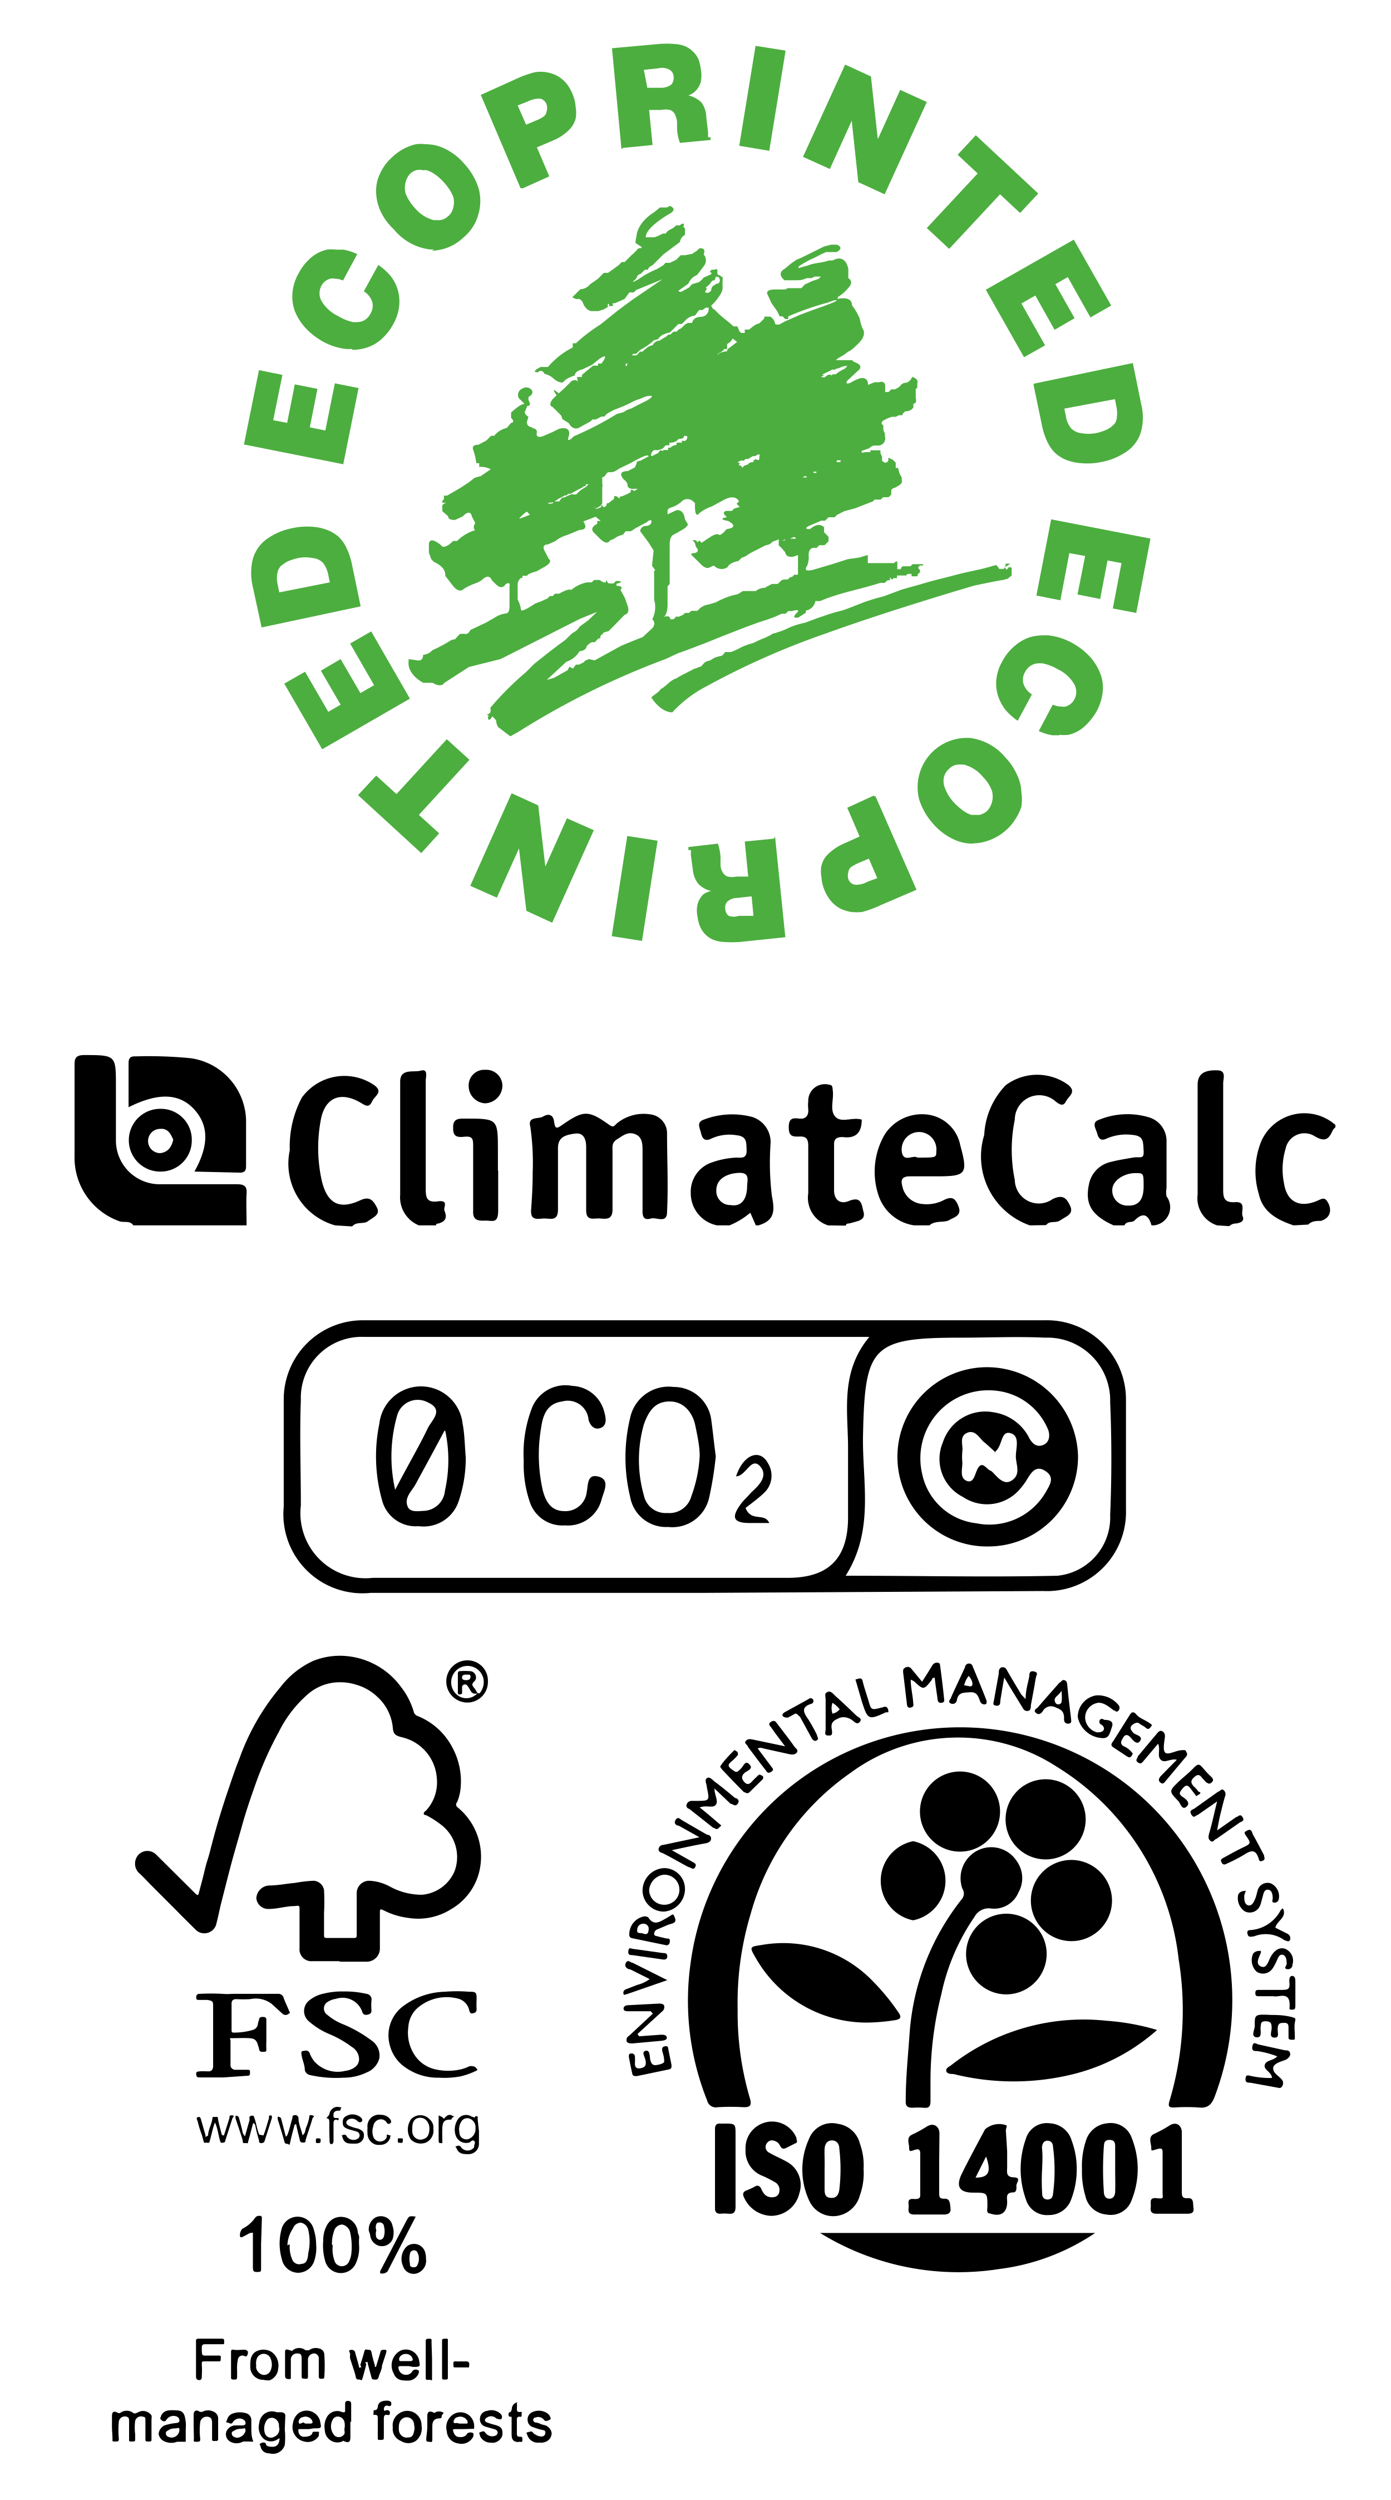 <svg id="Laag_1" data-name="Laag 1" xmlns="http://www.w3.org/2000/svg" viewBox="0 0 52.8 94.82"><defs><style>.cls-1{fill:#4cae3f;}</style></defs><polyline class="cls-1" points="9.26 16.86 13.03 17.61 13.61 14.72 12.71 14.54 12.35 16.33 11.76 16.21 12.05 14.75 11.19 14.58 10.9 16.04 10.37 15.94 10.72 14.22 9.83 14.04 9.26 16.86"/><path class="cls-1" d="M13.36,13.24h-.2a2.36,2.36,0,0,1-.93-.3,2.7,2.7,0,0,1-.66-.53,2.08,2.08,0,0,1-.39-.64,1.64,1.64,0,0,1-.08-.65,1.83,1.83,0,0,1,.25-.78,2,2,0,0,1,.46-.57,1.44,1.44,0,0,1,.59-.3,1.47,1.47,0,0,1,.36,0l.28,0a2.09,2.09,0,0,1,.52.17l-.54,1a.85.85,0,0,0-.33-.07.39.39,0,0,0-.15,0,.54.54,0,0,0-.34.27.6.6,0,0,0,0,.57,1.42,1.42,0,0,0,.64.58,1.73,1.73,0,0,0,.57.23h.12a.71.71,0,0,0,.26-.05.59.59,0,0,0,.27-.27.57.57,0,0,0,.07-.45.75.75,0,0,0-.32-.4l.55-1a2.38,2.38,0,0,1,.46.41,1.53,1.53,0,0,1,.27.51,1.59,1.59,0,0,1,.06.65,1.81,1.81,0,0,1-.23.69,2.14,2.14,0,0,1-.48.59,1.54,1.54,0,0,1-.61.31,1.74,1.74,0,0,1-.45.06"/><path class="cls-1" d="M16,6.44h-.12a.55.55,0,0,0-.29.13.69.69,0,0,0-.19.33.8.8,0,0,0,0,.45,1.72,1.72,0,0,0,.33.52,1.4,1.4,0,0,0,.73.48h.13A.52.52,0,0,0,17,8.21a.57.57,0,0,0,.2-.32.77.77,0,0,0,0-.44,1.85,1.85,0,0,0-.34-.52,1.91,1.91,0,0,0-.34-.31,1.15,1.15,0,0,0-.31-.16.55.55,0,0,0-.18,0m.45,3h-.17a2.1,2.1,0,0,1-1.36-.76A2.21,2.21,0,0,1,14.44,8a1.82,1.82,0,0,1-.16-.65,1.57,1.57,0,0,1,.06-.55,2.15,2.15,0,0,1,.22-.46,1.9,1.9,0,0,1,.35-.4,1.94,1.94,0,0,1,.88-.47,1.55,1.55,0,0,1,.37,0,1.71,1.71,0,0,1,.59.11,2.25,2.25,0,0,1,.87.63,2.47,2.47,0,0,1,.54.91,1.78,1.78,0,0,1,0,1,1.71,1.71,0,0,1-.57.89,1.8,1.8,0,0,1-1.21.5"/><path class="cls-1" d="M19.76,7.14,18.25,3.6,19.58,3a4.1,4.1,0,0,1,.72-.26,1.43,1.43,0,0,1,.44,0,1.39,1.39,0,0,1,.38.12,1.31,1.31,0,0,1,.35.27,1.5,1.5,0,0,1,.25.41,1.47,1.47,0,0,1,.13.52,1.2,1.2,0,0,1,0,.44.92.92,0,0,1-.14.3,1.24,1.24,0,0,1-.2.21,1.82,1.82,0,0,1-.52.32l-.61.26.47,1.1-1,.45M19.65,4l.32.73.38-.16a1.26,1.26,0,0,0,.3-.16.32.32,0,0,0,.1-.19.45.45,0,0,0,0-.25.34.34,0,0,0-.25-.23,1,1,0,0,0-.47.11Z"/><path class="cls-1" d="M23.59,5.66l-.36-3.83L25,1.67a3.18,3.18,0,0,1,.61,0,1.18,1.18,0,0,1,.41.09,1,1,0,0,1,.29.2,1,1,0,0,1,.2.28,1.63,1.63,0,0,1,.09.38,1.25,1.25,0,0,1,0,.49.78.78,0,0,1-.21.35.72.72,0,0,1-.26.16,1.06,1.06,0,0,1,.5.27,1,1,0,0,1,.18.56l.07.6a.63.63,0,0,0,0,.15.1.1,0,0,0,.09,0v.11l-1.16.11a1.8,1.8,0,0,1-.11-.52l0-.28a.89.89,0,0,0-.09-.3.34.34,0,0,0-.18-.15.83.83,0,0,0-.33,0l-.46,0,.13,1.33-1.12.11m.92-2.28.55,0a.61.61,0,0,0,.37-.13.39.39,0,0,0,.08-.28.32.32,0,0,0-.13-.26A.57.57,0,0,0,25,2.59l-.56.06Z"/><polyline class="cls-1" points="28.06 5.53 28.68 1.74 29.82 1.92 29.2 5.72 28.06 5.53"/><polyline class="cls-1" points="30.48 5.95 32.08 2.45 33.06 2.9 33.32 5.28 34.17 3.41 35.18 3.87 33.58 7.37 32.58 6.91 32.33 4.58 31.5 6.41 30.48 5.95"/><polyline class="cls-1" points="37.04 5.13 39.41 7.34 38.72 8.08 37.96 7.37 36.03 9.44 35.18 8.65 37.11 6.58 36.35 5.87 37.04 5.13"/><polyline class="cls-1" points="37.42 10.99 40.76 9.09 42.18 11.59 41.39 12.04 40.53 10.51 40.06 10.78 40.79 12.07 40.03 12.51 39.3 11.21 38.77 11.51 39.67 13.1 38.87 13.55 37.42 10.99"/><path class="cls-1" d="M39.26,14.55,43,13.77l.32,1.57a2.08,2.08,0,0,1,0,1,1.37,1.37,0,0,1-.49.74,2.47,2.47,0,0,1-1,.44,2.6,2.6,0,0,1-.77.05,1.91,1.91,0,0,1-.6-.13,1.44,1.44,0,0,1-.4-.25,1.48,1.48,0,0,1-.29-.4,2.67,2.67,0,0,1-.22-.66l-.32-1.54m1.17.91.06.29a.94.94,0,0,0,.2.46.65.65,0,0,0,.37.18,1.63,1.63,0,0,0,.57,0,2.11,2.11,0,0,0,.38-.12.91.91,0,0,0,.27-.18.39.39,0,0,0,.13-.21,1.19,1.19,0,0,0,0-.48l-.06-.3Z"/><polyline class="cls-1" points="43.13 23.25 42.24 23.08 42.57 21.36 42.04 21.26 41.76 22.72 40.9 22.55 41.19 21.09 40.59 20.98 40.25 22.77 39.34 22.59 39.9 19.7 43.67 20.43 43.13 23.25"/><path class="cls-1" d="M40.22,27.89l-.27,0a2,2,0,0,1-.52-.16l.53-1a.85.85,0,0,0,.33.07.44.44,0,0,0,.16,0,.55.55,0,0,0,.33-.27.6.6,0,0,0,0-.57,1.42,1.42,0,0,0-.64-.58,1.78,1.78,0,0,0-.58-.22h-.11a.6.6,0,0,0-.27.06.59.59,0,0,0-.27.27.57.57,0,0,0-.06.45.75.75,0,0,0,.32.4l-.54,1a2.41,2.41,0,0,1-.46-.41,1.71,1.71,0,0,1-.28-.52,1.52,1.52,0,0,1-.07-.64,1.71,1.71,0,0,1,.23-.69,1.88,1.88,0,0,1,.48-.59,1.62,1.62,0,0,1,.6-.33,1.84,1.84,0,0,1,.47-.06h.19a2.41,2.41,0,0,1,.93.3,2.67,2.67,0,0,1,.66.52,2.08,2.08,0,0,1,.39.64,1.49,1.49,0,0,1,.09.65,2,2,0,0,1-.24.78,2.35,2.35,0,0,1-.46.57,1.35,1.35,0,0,1-.59.31,1.5,1.5,0,0,1-.37,0"/><path class="cls-1" d="M36.41,29a.52.52,0,0,0-.38.16.6.6,0,0,0-.2.32.7.7,0,0,0,.05.44,1.6,1.6,0,0,0,.33.52,2.36,2.36,0,0,0,.35.31,1.15,1.15,0,0,0,.31.16l.18,0h.13a.67.67,0,0,0,.28-.14.78.78,0,0,0,.19-.33.81.81,0,0,0,0-.45,1.47,1.47,0,0,0-.33-.51,1.39,1.39,0,0,0-.74-.48h-.12m.44,3a1.66,1.66,0,0,1-.58-.11,2.33,2.33,0,0,1-.88-.62,2.61,2.61,0,0,1-.54-.91,1.87,1.87,0,0,1,1.74-2.37h.17a2.09,2.09,0,0,1,1.36.75,2.3,2.3,0,0,1,.44.66,1.63,1.63,0,0,1,.16.65,1.87,1.87,0,0,1,0,.55,2,2,0,0,1-.22.46,1.9,1.9,0,0,1-.34.41,2,2,0,0,1-.88.47,1.65,1.65,0,0,1-.38.05"/><path class="cls-1" d="M33.24,30.22l1.55,3.53-1.33.57a4.32,4.32,0,0,1-.72.27,1.83,1.83,0,0,1-.44,0,1.46,1.46,0,0,1-.39-.12,1.23,1.23,0,0,1-.34-.26,1.6,1.6,0,0,1-.39-.94,1.15,1.15,0,0,1,0-.43,1,1,0,0,1,.13-.3,1.33,1.33,0,0,1,.21-.22,1.91,1.91,0,0,1,.51-.32l.6-.27-.47-1.09,1-.46m.14,3.13-.32-.74-.38.16a1.83,1.83,0,0,0-.31.17.31.31,0,0,0-.09.19.45.45,0,0,0,0,.25.32.32,0,0,0,.26.22.86.86,0,0,0,.46-.11Z"/><path class="cls-1" d="M29.42,31.73l.39,3.82-1.72.18a4.46,4.46,0,0,1-.61,0,1.24,1.24,0,0,1-.42-.09.94.94,0,0,1-.48-.48,1.23,1.23,0,0,1-.1-.38,1.09,1.09,0,0,1,0-.49.87.87,0,0,1,.2-.35A.68.68,0,0,1,27,33.8a1,1,0,0,1-.49-.27A1,1,0,0,1,26.3,33l-.08-.6a.34.34,0,0,0,0-.15.12.12,0,0,0-.09,0v-.12L27.25,32a2,2,0,0,1,.1.52l0,.29a.55.55,0,0,0,.09.29.34.34,0,0,0,.18.15.81.81,0,0,0,.33,0l.45,0-.13-1.33,1.11-.11M28.53,34l-.55.06a.55.55,0,0,0-.37.14.33.33,0,0,0-.08.28.35.35,0,0,0,.13.26.59.59,0,0,0,.38,0l.56,0Z"/><polyline class="cls-1" points="24.96 31.89 24.37 35.69 23.22 35.51 23.81 31.71 24.96 31.89"/><polyline class="cls-1" points="22.54 31.49 20.96 35 19.98 34.55 19.7 32.18 18.86 34.05 17.85 33.6 19.42 30.09 20.43 30.55 20.7 32.87 21.52 31.04 22.54 31.49"/><polyline class="cls-1" points="15.99 32.36 13.59 30.16 14.28 29.42 15.05 30.12 16.96 28.04 17.82 28.82 15.9 30.91 16.67 31.61 15.99 32.36"/><polyline class="cls-1" points="15.56 26.5 12.23 28.42 10.79 25.93 11.58 25.48 12.46 27 12.93 26.73 12.18 25.44 12.93 25 13.68 26.29 14.2 25.99 13.29 24.41 14.09 23.95 15.56 26.5"/><path class="cls-1" d="M13.69,23l-3.76.8-.34-1.57a2.23,2.23,0,0,1,0-1,1.41,1.41,0,0,1,.48-.74,2.41,2.41,0,0,1,1-.45,2.63,2.63,0,0,1,.77-.06,1.91,1.91,0,0,1,.6.13,1.51,1.51,0,0,1,.4.24,1.36,1.36,0,0,1,.3.41,2.58,2.58,0,0,1,.22.65L13.69,23m-1.17-.91-.06-.29a1.05,1.05,0,0,0-.2-.45.59.59,0,0,0-.38-.18,1.42,1.42,0,0,0-.57,0,2.11,2.11,0,0,0-.38.12,1.58,1.58,0,0,0-.27.18.53.53,0,0,0-.12.22,1,1,0,0,0,0,.48l.06.3Z"/><path class="cls-1" d="M25.8,24.76l.48-.18.5-.19.47-.19.48-.19.54-.21.49-.18.4-.13.27-.1.24-.11h.15l.1-.1.14,0c.39-.11.18.07.18.07-.24.25.07.17.07.17l.28-.18,0-.08a.44.44,0,0,0,.36-.36l.18,0c.74-.32,1.51-.44,2.28-.69l.17,0,.11-.1h.09l0-.05,0,0h0v-.06h0l0,0,.08.09.06-.06h.13l0,0v-.1l.05,0,0,0h.29l.06-.06.05,0,.08,0,0,0H34.6l0,.09.1,0h.13l0,0v-.07l.09-.08v-.09l-.06-.06v-.05l.06-.06h.12l0-.05h-.4l-.08.08h-.3l-.06.06,0,.05h-.07l-.05,0h-.08l.06,0V21.3h-.06l-.06.06h-1l0-.31-.33.1-.43.06-.56.18-.71.21c-.5.14-.27-.14-.27-.14a1,1,0,0,0,.06-.32c-.05-.46.29-.35.29-.35l.11-.11.2,0,.15-.15v-.17l-.08-.08-.09-.09V20c-.23-.23-.53.07-.53.07-.33,0,0-.14,0-.14s.42-.18.42-.18l.15,0,.13-.13h.23l.09-.09.28-.14.41-.11.41-.16.26-.1.07-.07.23,0,.09-.09h.21l.1-.1,0-.13c0-.11.14-.13.14-.13l.16-.09c.15-.1.1-.19.1-.19l0-.1-.09-.17-.05-.2,0,0H34v-.1L34,17.55l-.11-.11-.17-.08v.11c-.1.18-.24,0-.24,0l0-.14-.06-.15,0-.1h-.21l-.17,0v.07l-.2,0c-.21.06-.12-.05-.12-.05L33,17l0,0,.05-.05.11-.05.2,0a.27.27,0,0,0,.23-.35l0-.1-.06-.14v-.07l0-.11c-.15-.07,0-.18,0-.18l.18-.09.14-.05.15,0,.12-.06.14,0,0-.05.1-.1v0a.35.35,0,0,0,.31-.14v-.15c.16,0,.09-.21.09-.21l0-.24v-.1l.06-.06v-.08l0-.08c.06-.19-.2-.24-.2-.24a.35.35,0,0,1-.22.22.25.25,0,0,0-.23.12l-.07.06-.13.07-.14,0-.1.1h-.13l0,0v-.1l0-.12c0-.24-.24-.15-.24-.15h-.17l-.24.1c0-.36-.34-.24-.34-.24l-.15.06-.2.11c-.22.07-.09-.1-.09-.1l.1-.09.29-.27c.22-.17,0-.28,0-.28l-.17-.08-.05-.05h-.61l.08-.07.21-.12.19-.14s.08,0,.4-.33.13-.54.13-.54a2,2,0,0,1-.11-.39,2.34,2.34,0,0,0-.29-.49c0-.38-.54-.24-.54-.24s0-.07,0-.07l.09-.06a1.5,1.5,0,0,0,.31-.29c.24-.25,0-.37,0-.37l0-.09V10.2c-.13-.62-.59-.32-.59-.32h-.15c-.26.1-.53.08-.79.19l-.26.07c-.2.07-.06-.06-.06-.06l.18-.11.18-.1.22-.1.25-.13.18-.08.11,0h.11l.18,0c.32-.18,0-.28,0-.28h-.21l-.27.07-.85.42-.21.09-.21.15-.23.19c-.33.19,0,.43,0,.43h.33l.17,0a.8.8,0,0,0,.34-.08h.18l.13-.06.23,0c.34-.13,0,0,0,0l-.09.09-.24.08-.28.13-.13.14-.13,0h-.14l-.13,0-.11,0-.11.05-.13,0h-.24c-.43,0-.29.2-.29.2l.14.31.21.3.11.21.11,0,.09.1.12,0,0-.1a11.21,11.21,0,0,1,1.49-.52l.23-.08c.27-.07,0,.07,0,.07l-.39.15-.4.14-.48.18-.57.25-.22.12-.14,0-.07-.18-.12-.12h-.24l0,.07-.09.09-.1.1c-.13,0-.38.23-.38.23h-.17v.13h-.14l-.06-.06-.08-.19-.15,0c-.25-.24-.43-.33-.71-.63l-.08-.05c-.14-.3-.15,0-.15,0,0,.32-.3.32-.3.32-.3,0-.33.23-.33.23h-.16l-.1.05-.07.07-.08.08-.1.05-.08.08h-.11l-.06.05-.06.06h-.08l-.07.07-.14.08-.12.08c-.19,0-.27.18-.27.18-.16,0-.38.24-.38.24h-.1l0,0-.08.09-.05.05-.09,0c-.11,0-.07,0-.07,0a.06.06,0,0,1,.07-.06l.08,0,.15-.15a2.24,2.24,0,0,0,.52-.36l.17-.05c.08-.19.44-.25.44-.25l.09-.09.17-.17.06-.06.13,0,.14-.14a.57.57,0,0,1,.36-.18l.16-.21.12,0,.13-.09,0,0,.12,0a2,2,0,0,0,.45-.53.48.48,0,0,0,.07-.22v0a2.81,2.81,0,0,1,0-.29l0,0s0,0,0,0v.06l0,0h0l0,0V10.5h-.05l-.05-.06-.05,0-.05-.05v-.09l0,0,0-.07a.07.07,0,0,0-.1,0l0,0h-.12l-.08.1H27v.07l-.29.13-.07.08-.1.09-.27.08-.12.13-.29.16c-.17,0-.07-.07-.07-.07l.34-.24a.62.62,0,0,1,.2-.26l.14-.08.24-.32a.34.34,0,0,0,0-.45c.11-.28-.16-.23-.16-.23l-.11.1-.17.11L26,9.68l-.16,0-.17.17-.24.12-.17,0-.08.09-.25.15a3.31,3.31,0,0,0-.69.38c-.41.23-.11,0-.11,0l.05-.08c0-.08.15-.13.15-.13l.15-.15h.12c0-.1.17-.17.17-.17l.19-.19.22-.22.63-.47A.35.35,0,0,1,26,8.91V8.66l-.06-.05,0,0c.08-.25-.14-.06-.14-.06h-.13l-.12.1-.19.1-.1.11h-.1l-.14.07L24.85,9l-.15,0L24.63,9h-.12c0-.39.92-.9.92-.9.31-.18,0-.29,0-.29l-.11.06-.13,0-.14,0-.22.18c-.68.43-.67.92-.67.92-.08.31,0,.27,0,.27l.15.1c.15.08-.08.08-.08.08l-.1.11-.12.12H24l-.08.08-.21.21H23.6l-.13.13-.39.28-.16,0-.23.23-.3.21a.47.47,0,0,1-.36.18l-.31.31.17.07c.14-.06.23.12.23.12.11.32.33.33.33.33h.26l.2-.06.16-.09v-.12h.05v.08h.14v-.11h.08l.14-.06.23-.1.18-.25.17,0,.09-.09,1-.41-.75.51-.41.28-.54.4-.66.53a6.26,6.26,0,0,0-.93.71h-.12v.16a3,3,0,0,0-.94.74l-.28,0c-.42.22-.1.2-.1.2.15-.15.25.06.25.06a.8.8,0,0,1,.31.15c.24.23.4.17.4.17.08-.15.44-.26.44-.26,0-.17.29-.23.29-.23l.36-.17.3-.24c.41-.26.06.19.06.19h-.13v.08l-.19,0-.42.35v.08H21.9s.05.22,0,.15-.2,0-.2,0l-.27.27-.22.2c-.37-.31-.08.07-.08.07l-.16.16c-.18.25,0,.28,0,.28l.33.33.05.14.24.15c.19.35.45.14.45.14l.38-.21.07-.07.13,0,.21-.11h.11l.09-.1.25-.14.38-.15.26-.12a1.7,1.7,0,0,1,.37-.16l.22-.09c.5-.11.05.15.05.15l-.18.09-.2.1-.23.12a.66.66,0,0,0-.27.13l-.26.07a11.9,11.9,0,0,1-1.46.77l-.18.08c-.32.32-.19,0-.19,0,.11-.44-.38-.28-.38-.28l-.24.12-.35.15c-.33.12-.24-.15-.24-.15a.14.14,0,0,0-.14-.14l-.07-.05A.18.18,0,0,1,20,16l.06-.19c-.19-.12-.13-.2-.13-.2s.08-.21.08-.21c.2,0,.05-.22.05-.22l0-.12c.28-.16.08-.31.08-.31a.28.28,0,0,0-.33,0,.25.25,0,0,0-.11.36l.21.21c-.17,0-.51.33-.51.33s0,.2,0,.2c.18.18,0,.19,0,.19l-.16.19a.86.86,0,0,0-.48.3h-.12l-.18.18-.3.16c-.29,0-.2.19-.2.19a2.45,2.45,0,0,1,.12.51h.11v.14a.82.82,0,0,1,.44.09l-.4.27a.9.9,0,0,0-.22.06l-.22.17-.32.21-.5.29h-.12l0,.14c-.15.15,0,.13,0,.13s.09,0,.09,0c-.19.06-.15.15-.15.15l0,.17.22.19c0,.17.27.14.27.14l.28-.13c.32-.32.35,0,.35,0l.13.25c-.13.21,0,.27,0,.27a1.63,1.63,0,0,0-.69.41l-.15,0c-.37.37-.46.16-.46.16-.5-.41-.46,0-.46,0v.28l.09.25.11.11c.49.22.42.52.42.52l.27.35c.27.36.43.15.43.15a2.43,2.43,0,0,1,.52-.24l.16-.09c.3-.3.39,0,.39,0l.15.15c.25.25.37,0,.37,0,.2-.12.15.07.15.07s0,.46,0,.46v.31c0,.3-.15.27-.15.27a1,1,0,0,0-.4.15l-.33.19-.61.29c-.06.15-.17.15-.17.15a.76.76,0,0,0-.23,0l-.18.2a.39.39,0,0,0-.19.06,5.48,5.48,0,0,1-.66.35.56.56,0,0,1-.36.18c0,.26-.21.21-.21.21l-.34-.05v.08c-.06.52.56.82.56.82l.35,0c.34.21.45,0,.45,0l.93-.6L19,25l1.58-.8L22,23.48l.66-.27-.32.31-.34.25a.57.57,0,0,1-.27.24l-.28.27-.26.19-.33.25-.58.46-.32.32a11.26,11.26,0,0,0-1.35,1.35c.07.24-.13.25-.13.25l.09.07-.05,0c0,.3.17,0,.17,0l.14.15a.53.53,0,0,0,.08.26l.46.35.29-.16A30.2,30.2,0,0,1,25.26,25l.54-.25m5.72-7.09v0h-.05l0,0,0,0,0,0h0v0h0l0,0h.07Zm.12-.07h0v0h0v0Zm.26-.06h-.06v0l0,0h-.08l0-.07v0h.07c.05,0,.08,0,.08,0Zm-.7-3.32.3-.14.08-.05.1,0,.11-.05,0,0h.05a.62.62,0,0,1,.33-.09l-.11.11a1.36,1.36,0,0,0-.34.21l-.14,0v.06l0,0h0s-.08-.14-.27.05h-.13l0,0h0s0-.05.12-.08m-.38,3.66.07,0,0,.05s-.11,0-.11,0,0-.05,0-.05m-.4.21.09-.05.07.06-.19,0ZM26.79,10.9c.17-.11.2-.2.2-.2l.06-.06c.13,0,.11-.14.11-.14h.09a.15.15,0,0,1,0,.26c-.13,0-.1.05-.1.05l0,0C27,10.83,27,11,27,11c-.1.18-.24.08-.24.08s.07-.13.07-.13m-.21.16v0h0l0,0,0,0,0,0h0v0l0,0h0v-.09Zm-3,2.14h0l0,0v0l0,0,0,0Zm.18.56,0,0v.07l0,0-.05,0v-.09l.05,0h.05Zm6,6.68s.1,0,.1,0l0-.05.09,0,.09-.05c.15-.05.12.05.12.05a.58.58,0,0,0-.2,0l-.1,0v0a.25.25,0,0,1-.22.06c.12,0,.09-.06.09-.06M28,17.53l.12-.06.12,0,.06-.06.1,0,.08-.05.1-.06.09,0s.12-.09.15-.06,0,.05,0,.16-.16,0-.16,0v.05h0v0H28.6v.08a.26.26,0,0,0-.23.1.25.25,0,0,0-.2.13l0,0s0-.08-.07-.1-.08-.05,0-.07m-.84-4.18s.22-.1.22-.17l.12,0,0-.19a.47.47,0,0,0,.21-.21l.17.13-.34.26a.17.17,0,0,0-.05.1s-.27,0-.37.15Zm-4.7,5.88a.43.43,0,0,0,.3-.19v-.43l0-.19a.19.19,0,0,0,0-.13v-.14l0-.11c.15,0,.12-.21.29-.19s.3-.11.38-.15l.42-.2a4.08,4.08,0,0,1,.51-.26c.22-.06.13,0,.12,0l.06,0-.34.18c-.15,0-.14.11-.14.11s-.06.14-.06.14-.27.14-.27.14c-.47,0-.14.33-.14.33a.28.28,0,0,1,.13.19c0,.19.25.15.25.15s.13,0,.13,0-.12.12-.17.06-.09,0-.09,0v.07c-.32.18-.42.17-.42.17l0,.08c-.25-.24-.21,0-.21,0l-.22.17-.06,0c0,.17-.14.14-.14.14a.07.07,0,0,0-.07-.07v.11h0c0-.07-.07,0-.07,0-.25.08-.19-.07-.19-.07M21,19.05l.2-.13.25-.13.06,0,.06-.06h.09l.16-.09.13-.07.14-.07.08-.06h.07a.07.07,0,0,1,0-.07l.1,0s.15-.07,0,0l-.11.11a1.06,1.06,0,0,0-.34.26.21.21,0,0,1-.17,0,2.17,2.17,0,0,0-.3.13h-.07a.7.7,0,0,0-.12.15l-.14,0,0,0H21v.06s-.16.06-.21,0Zm-1,.36s.13.12.11.12-.35.14-.39.14.24-.26.28-.26m4.83,2.28,0,.16,0,.38,0,.3v.22a1,1,0,0,1-.07.74c.17.17,0,.34,0,.34l-.37.34c-.2.07-.82.33-.82.33l-1,.55L22.36,25l-.15.06-.05.06-.18.09-.12,0-.11.15-.14-.07-.06.13-.52.29-.27.08.08-.08.66-.61A.91.91,0,0,0,22,24.7a.31.31,0,0,0,.25-.12c0-.11.21-.22.21-.22l.12,0,.09-.1.06-.05h.06v-.09l.07-.06.06-.07.18-.05.24-.24.37-.38c.23-.06.11-.35.11-.35s-.1-.29-.1-.29l-.17-.31c.16-.15-.15-.15-.15-.15v-.08c.32-.07.1-.1.1-.1h-.12l-.09.09-.08,0h-.11L23,22v.09h-.1L22.76,22h-.21l-.09.09h-.18a1.33,1.33,0,0,0-.6.29c-.08-.08-.46.14-.46.14l-.15,0-.09.09-.11,0-.09.09-.24.11-.22.08s-.54.37-.54.24a1.31,1.31,0,0,0-.13-.39l0-.17v-.05l0,0V22.4l0,0v-.19a.32.32,0,0,1,.13-.29l0,0,.05,0v-.08H20l.06-.06.14-.06.17-.05.3-.17c.35-.2.16-.3.16-.3l-.16-.31c-.13-.25.13-.24.13-.24l.27-.12a1.32,1.32,0,0,1,.47-.24L22,20.1c.39,0,.14-.32.14-.32l.47-.18.19.16h-.13v.11c-.3.14-.15.31-.15.31l.25.25c.3.3.39.06.39.06a.53.53,0,0,0,.23-.11l0,0a1,1,0,0,1,.26-.1l.1-.13.2,0,.2-.13.4-.21c.15-.14.18-.05.18-.05,0,.22-.25.19-.25.19a.22.22,0,0,0-.18.2l.32.43.19.3-.06.58.12.17-.07.07Zm.34-4.62,0,.05c-.12-.11-.18.06-.18.06l-.24.12c-.08,0,0-.16,0-.16l.06-.06a.23.23,0,0,1,.13,0,.8.8,0,0,0,.22-.07l.11-.12h.14l0-.1a.44.44,0,0,0,.28-.07l.07-.07c.18,0,.2-.06.2-.1s.13,0,.13,0c0,.25-.21.16-.21.16v.09a.38.38,0,0,0-.2,0v.08a.34.34,0,0,0-.23.1h-.09l0,.09,0,0-.09,0Zm0,6.35c.18-.08.17-.5.17-.5v-.28l0-.18,0-.22.08-.09V20.66c0-.36.17-.39.17-.39l.25-.14c.34-.19.26-.26.26-.26L26,19.7c-.06-.44-.34-.34-.34-.34l-.32.15v-.17l.07-.07A1.09,1.09,0,0,0,25.9,19a.31.31,0,0,1,.39,0l.09.08v.12c0,.52.17.26.17.26a1.53,1.53,0,0,1,.47-.25l.44-.24c.48-.26.59.05.59.05l-.09.09.12.12-.21.06-.09.09h-.24l-.06.05v.07l.11.12c-.41.07.05.14.05.14.47.26-.06.31-.06.31s-.22.28-.3.21-.32.09-.32.09l-.33.22-.08-.09-.07.07-.07-.08-.13,0,.09.09.05.17c.18.18-.05.23-.05.23-.22,0-.1.09-.1.09l.34.34c.21.21.33.11.33.11l.16-.07a.39.39,0,0,0,.52.06c.08-.18.41-.23.41-.23l.12-.12.15-.06.18-.12.59-.3a.35.35,0,0,0,.25-.13l.24-.09v.23l.09.08.15.17c.07.33.49.11.49.11v.75h-.14l-.09.09H30l-.1.09h-.13L29.68,22l-.16.15H29.3l-.28.15a.49.49,0,0,0-.33.12l-.1,0-.13,0h-.14l-.12,0-.2.12a2.77,2.77,0,0,0-.83.31l-.28.08a.68.68,0,0,0-.32.14l-.1.1h-.23l-.09.08H26l-.07.07-.15.07h-.12l-.09.1h-.13l0-.05-.06-.06h-.12Zm13.13-1.91-.09.1-.07-.09.1-.06,0,0,.11-.08-.18,0,0,.09-.07.11-.17,0-.06-.09-.06-.06s-.39.12-.72.19-.65.14-.9.21-.7.17-1.1.29-.78.21-.93.27l-.62.23a7.46,7.46,0,0,0-.76.23c-.34.13-.69.28-.9.33a5.74,5.74,0,0,0-.68.21c-.24.07-.53.2-.68.24a2.75,2.75,0,0,0-.57.18,2.45,2.45,0,0,1-.46.18c-.09.05-.1,0-.21.08a2.38,2.38,0,0,1-.39.18c-.14.06-.24.12-.33.15a2.67,2.67,0,0,0-.42.15,3.17,3.17,0,0,1-.38.18,1.67,1.67,0,0,1-.24,0s-.06.13-.15.15a1.64,1.64,0,0,0-.25.07l-.18.11a.39.39,0,0,0-.19.07c-.08.07-.12.16-.17.16s-.12.06-.21.07l-.39.2a3.1,3.1,0,0,0-.32.18c-.06,0-.23.12-.27.16a2.38,2.38,0,0,1-.27.22c-.05,0-.06.07-.14.13l-.26.2s.34.57.8.57a4.73,4.73,0,0,1,1.32-1,29.54,29.54,0,0,1,4.53-2c2.49-.9,5.62-1.81,5.62-1.81S38,22,38.07,22l.18-.05.15-.12v-.3Z"/><path d="M5.06,46.48c-.12-.19-.34-.1-.51-.15a2.56,2.56,0,0,1-1.72-2.49c0-1.16,0-2.31,0-3.46,0-.25.06-.35.34-.36,1.23,0,1.23,0,1.23,1.17,0,.69,0,1.38,0,2.08a1.66,1.66,0,0,0,1.7,1.65c1,0,1.93,0,2.89,0,.29,0,.39.08.37.36s0,.8,0,1.2Z"/><path d="M34.7,46.48a1.68,1.68,0,0,1-1.36-1.16,2.81,2.81,0,0,1,.25-2.3,1.68,1.68,0,0,1,1.54-.75,1.45,1.45,0,0,1,1.32,1.17c.3,1.1.23,1.18-.91,1.18-.34,0-.68,0-1,0s-.35.15-.29.37a.84.84,0,0,0,.77.68,1.42,1.42,0,0,0,.77-.13c.35-.19.48-.09.6.24s-.17.39-.36.5-.53,0-.75.2Zm.12-2.57c.72,0,.72,0,.72-.23a.66.66,0,1,0-1.31,0C34.29,44.12,34.66,43.79,34.82,43.91Z"/><path d="M39.09,46.48a2.77,2.77,0,0,1-1.73-3.43,2.91,2.91,0,0,1,.82-1.89,2,2,0,0,1,2.38,0c.31.27,0,.42-.1.62s-.24.12-.39,0a.93.93,0,0,0-1.55.69,5.69,5.69,0,0,0,0,2.29.91.91,0,0,0,1.44.72c.37-.17.51-.06.66.26s-.16.4-.36.54-.41,0-.55.19Z"/><path d="M12.72,46.48A2.43,2.43,0,0,1,11,43.63a3.94,3.94,0,0,1,.46-2,2,2,0,0,1,2.77-.45c.31.25,0,.39-.09.57s-.15.26-.38.12c-.81-.51-1.44-.26-1.59.65a5.7,5.7,0,0,0,.05,2.29c.21.84.66,1.08,1.43.73.39-.19.52,0,.66.27s-.17.38-.34.51-.44,0-.6.2Z"/><path d="M27.22,46.48a1.24,1.24,0,0,1-1-1.23,1.17,1.17,0,0,1,.81-1.16,3.2,3.2,0,0,1,.91-.18c.2,0,.41.05.4-.28s0-.53-.39-.57a1.63,1.63,0,0,0-.95.13c-.25.12-.34,0-.39-.21s-.19-.42.13-.52a3,3,0,0,1,1.82-.09,1,1,0,0,1,.69,1,10.44,10.44,0,0,0,.05,2c.12.58.09.93-.51,1.11h-.1L28.48,46a2.89,2.89,0,0,1-.79.48ZM28.36,45c0-.22.13-.54-.34-.51s-.83.25-.83.66a.53.53,0,0,0,.54.56C28.13,45.78,28.35,45.51,28.36,45Z"/><path d="M42.27,46.48c-.84-.38-1.1-.81-.93-1.58a1.08,1.08,0,0,1,.84-.83c.27-.07.54-.11.82-.16s.43.09.41-.26,0-.56-.41-.6a1.87,1.87,0,0,0-1,.14c-.21.1-.3,0-.35-.19s-.24-.43.08-.53a2.85,2.85,0,0,1,1.91-.08.94.94,0,0,1,.64.92v1.75a.84.84,0,0,0,0,.32.69.69,0,0,1-.48,1.1h-.09c-.11-.38-.3-.53-.64-.19-.1.11-.3,0-.39.19ZM43.41,45c0-.51,0-.51-.36-.5s-.82.26-.83.63a.57.57,0,0,0,.57.6C43.21,45.75,43.41,45.52,43.41,45Z"/><path d="M31.43,46.48a1.1,1.1,0,0,1-.75-1.22c0-.59,0-1.19,0-1.79,0-.26-.07-.37-.33-.36s-.41,0-.41-.35.15-.36.4-.33.36-.12.34-.36,0-.21,0-.32a.63.63,0,0,1,.81-.6c.12,0,.11.13.12.21.05.34-.13.75.1,1s.65,0,1,.11q0,.76-.72.66c-.24,0-.34.07-.33.31,0,.57,0,1.14,0,1.71,0,.36.23.54.55.41.49-.2.49.11.57.42s-.24.34-.44.4-.19,0-.24.11Z"/><path d="M15.9,46.48a1.15,1.15,0,0,1-.71-1.16c0-1.43,0-2.86,0-4.29,0-.52.51-.34.79-.42s.18.25.18.39c0,1.35,0,2.71,0,4.06,0,.31,0,.57.45.51s.21.22.26.35.12.33-.1.44-.19,0-.22.12Z"/><path d="M46.2,46.48a1.08,1.08,0,0,1-.74-1.17c0-1.39,0-2.77,0-4.16,0-.39.22-.57.75-.55.35,0,.22.32.22.49,0,1.33,0,2.65,0,4,0,.29,0,.54.45.51s.21.35.29.54-.1.25-.26.27a.36.36,0,0,0-.25.1Z"/><path d="M49.1,46.48c-.62-.21-1.17-.5-1.32-1.2a3,3,0,0,1,.1-2,1.79,1.79,0,0,1,2.81-.61v.09a.45.45,0,0,0-.11.13c-.15.35-.31.43-.69.2a.73.73,0,0,0-1.09.48,2.69,2.69,0,0,0-.06,1.32c.11.72.62.95,1.3.64.18-.08.26-.12.38.11s.11.55-.28.67c-.16,0-.35,0-.48.14Z"/><path d="M20.22,44.47a9.56,9.56,0,0,0-.09-1.73c-.11-.41.31-.28.49-.39s.37-.09.41.18.07.31.31.14c.82-.57,1-.56,1.79,0,.17.13.21,0,.3-.07a1.61,1.61,0,0,1,1.26-.33.72.72,0,0,1,.63.7c0,1,.05,2,0,3,0,.46-.4.19-.61.25s-.33,0-.32-.3c0-.76,0-1.51,0-2.26,0-.25,0-.53-.28-.64s-.47.06-.68.19-.18.27-.18.44c0,.74,0,1.48,0,2.22,0,.39-.21.37-.47.35s-.54.12-.53-.34c0-.79,0-1.57,0-2.36,0-.27-.07-.57-.43-.52s-.65.13-.64.57c0,.77,0,1.54,0,2.31,0,.47-.3.33-.54.34s-.51.09-.48-.33S20.22,45,20.22,44.47Z"/><path d="M7.38,44.44c.56-1,.54-1.75,0-2.35S6.05,41.41,4.88,42c0-.57,0-1.11,0-1.66,0-.2.06-.28.27-.27a16.28,16.28,0,0,1,2.09.07,2.44,2.44,0,0,1,2.1,2.34c0,.56,0,1.13,0,1.7,0,.17,0,.3-.24.3Z"/><path d="M18.91,44.4c0,.51,0,1,0,1.52s-.23.37-.49.38-.48,0-.46-.37c0-.81,0-1.63,0-2.44,0-.27,0-.41-.35-.37s-.42-.08-.41-.39.23-.3.44-.3c1.26,0,1.26,0,1.26,1.23v.74Z"/><path d="M7.28,43.24a1.18,1.18,0,0,1-1.2,1.2,1.19,1.19,0,1,1,0-2.38A1.17,1.17,0,0,1,7.28,43.24Zm-.7,0c-.09-.21-.2-.45-.5-.42a.46.46,0,1,0,0,.92C6.36,43.71,6.52,43.52,6.58,43.21Z"/><path d="M19.07,41.21a.68.68,0,0,1-.66.64.66.66,0,0,1-.62-.67.59.59,0,0,1,.63-.6A.61.61,0,0,1,19.07,41.21Z"/><path d="M28,76.22a11.43,11.43,0,0,0,.47,3.39c.07.25,0,.32-.23.32a8.53,8.53,0,0,0-1,0,.34.34,0,0,1-.4-.26,10.18,10.18,0,0,1-.63-5.18,10.32,10.32,0,0,1,12.1-8.8,10.35,10.35,0,0,1,7.8,13.83c-.11.3-.26.46-.61.42a7,7,0,0,0-.92,0c-.17,0-.26,0-.19-.24a12,12,0,0,0,.35-5.38A9.87,9.87,0,0,0,40.09,67a6.89,6.89,0,0,0-7.81.25,9.66,9.66,0,0,0-3.79,5.36A11.67,11.67,0,0,0,28,76.22Z"/><path d="M43.92,77a7.51,7.51,0,0,1-3.16,1.67,9.42,9.42,0,0,1-4.57,0c-.09,0-.24,0-.27-.11s.1-.16.18-.22A8.16,8.16,0,0,1,42,76.65,8.86,8.86,0,0,1,43.92,77Z"/><path d="M35.32,79c0,.23,0,.46,0,.69s-.07.28-.27.26a2.8,2.8,0,0,0-.41,0c-.22,0-.27-.08-.26-.28,0-.86.09-1.72.15-2.58a9.23,9.23,0,0,1,2-5.08.33.33,0,0,0,0-.37,1.18,1.18,0,0,1,.58-1.45,1.15,1.15,0,0,1,1.48.4,1.1,1.1,0,0,1,.07,1.19,1,1,0,0,1-1.06.61.61.61,0,0,0-.61.32,8.1,8.1,0,0,0-1.26,2.94A13.41,13.41,0,0,0,35.32,79Z"/><path d="M31.13,84.7H41.57a8.37,8.37,0,0,1-3.66,1.37A10,10,0,0,1,31.13,84.7Z"/><path d="M32.88,76.72a4.85,4.85,0,0,1-4.22-2.5c-.21-.36-.2-.38.23-.44a4.72,4.72,0,0,1,4.27,1.4,8.17,8.17,0,0,1,.92,1.12c.13.18.16.29-.12.33A7.37,7.37,0,0,1,32.88,76.72Z"/><path d="M42.21,72.09a1.54,1.54,0,1,1-1.53-1.54A1.55,1.55,0,0,1,42.21,72.09Z"/><path d="M38.17,69a1.52,1.52,0,1,1,1.52,1.53A1.52,1.52,0,0,1,38.17,69Z"/><path d="M38.19,75.65a1.53,1.53,0,1,1,1.54-1.52A1.54,1.54,0,0,1,38.19,75.65Z"/><path d="M34.66,69.84a1.53,1.53,0,0,1,0,3,1.53,1.53,0,0,1,0-3Z"/><path d="M34.94,68.47a1.52,1.52,0,0,1,3,0,1.52,1.52,0,1,1-3,0Z"/><path d="M32.78,82.27a2.46,2.46,0,0,1-.14,1,1.06,1.06,0,0,1-.93.79,1,1,0,0,1-1-.6,2.79,2.79,0,0,1,0-2.33.93.93,0,0,1,1.09-.57,1,1,0,0,1,.84.75A2.37,2.37,0,0,1,32.78,82.27Zm-1.48,0c0,.26,0,.52,0,.78s.09.32.28.32.26-.16.28-.32a6.61,6.61,0,0,0,0-1.54c0-.16-.08-.32-.28-.32s-.27.16-.28.32S31.31,82,31.3,82.27Z"/><path d="M41.07,82.29a3.06,3.06,0,0,1,.15-1.09.93.93,0,0,1,.81-.66.84.84,0,0,1,.93.56,3.15,3.15,0,0,1,0,2.34A.84.84,0,0,1,42,84a.89.89,0,0,1-.8-.7A3.21,3.21,0,0,1,41.07,82.29Zm1.26,0h0c0-.28,0-.56,0-.85,0-.12,0-.27-.21-.27s-.21.13-.22.26a12.06,12.06,0,0,0,0,1.7c0,.13.05.27.21.27s.21-.13.22-.25C42.34,82.85,42.33,82.57,42.33,82.28Z"/><path d="M40.87,82.22a3.14,3.14,0,0,1-.2,1.18.89.89,0,0,1-.86.62.83.83,0,0,1-.87-.6,3.4,3.4,0,0,1,0-2.29.83.83,0,0,1,.91-.59.91.91,0,0,1,.83.66A3,3,0,0,1,40.87,82.22Zm-1.31,0a7.72,7.72,0,0,0,0,1c0,.13.08.22.22.21s.18-.1.19-.21a6.7,6.7,0,0,0,0-1.79c0-.11-.06-.23-.21-.23s-.2.13-.21.26C39.58,81.7,39.57,82,39.56,82.17Z"/><path d="M29.25,84.05a1.17,1.17,0,0,1-1-.68c-.07-.14-.06-.23.1-.29a2.3,2.3,0,0,0,.32-.15c.1-.06.17,0,.22.08a.7.7,0,0,0,.09.17.37.37,0,0,0,.38.16.23.23,0,0,0,.22-.2.33.33,0,0,0-.17-.37,4.78,4.78,0,0,0-.45-.23,1,1,0,0,1-.66-1,1,1,0,0,1,.52-.94,1,1,0,0,1,1.41.49c0,.08.05.15,0,.19l-.4.2c-.2.09-.2-.12-.3-.2s-.28-.16-.41,0a.24.24,0,0,0,.09.38c.2.12.43.21.64.33a1,1,0,0,1,.49,1.21A1.1,1.1,0,0,1,29.25,84.05Z"/><path d="M38.23,81.6v.6c0,.18-.06.38.25.39s.09.21.1.32,0,.25-.11.25c-.31,0-.24.2-.24.36,0,.42-.25.58-.65.44-.15,0-.1-.17-.1-.26,0-.53,0-.53-.54-.53s-.66-.25-.43-.72.58-1.12.88-1.68a.81.81,0,0,1,.79-.16c.07,0,0,.13,0,.2Zm-1.2,1c.49,0,.61-.2.4-.8Z"/><path d="M44.86,82c0,.37,0,.74,0,1.11,0,.17,0,.29.23.27s.19.2.21.35,0,.24-.23.24q-.59,0-1.17,0c-.19,0-.24-.08-.22-.25s-.08-.37.22-.34.23,0,.23-.21c0-.5,0-1,0-1.49,0-.15,0-.22-.21-.16s-.22.09-.22-.06-.13-.39.09-.51a5.15,5.15,0,0,0,.61-.33c.25-.16.46,0,.46.27Z"/><path d="M35.65,82v1.17c0,.15,0,.24.21.23s.2.21.22.37S36,84,35.84,84q-.57,0-1.14,0c-.2,0-.23-.1-.21-.26s-.09-.35.19-.33.25-.08.25-.26c0-.48,0-1,0-1.42,0-.13,0-.24-.18-.19s-.24.11-.24-.07-.12-.39.11-.5a4.83,4.83,0,0,0,.55-.3c.28-.18.49,0,.49.26Z"/><path d="M27.92,82.31c0,.46,0,.92,0,1.39,0,.19-.05.29-.26.27a1.71,1.71,0,0,0-.32,0c-.15,0-.2-.07-.2-.21q0-1.49,0-3c0-.14.05-.22.2-.21a.56.56,0,0,0,.13,0c.45,0,.45,0,.45.43Z"/><path d="M27.12,67.84c0,.25.16.48.05.62s-.37,0-.61.1c.24.19.45.37.66.55s.17.11.07.22-.15,0-.22,0l-.91-.72c-.05,0-.14-.08-.09-.18a.2.2,0,0,1,.17-.12h.19c.51,0,.51,0,.4-.52,0-.12-.1-.26,0-.34s.22.07.31.14c.26.19.51.4.76.61.07,0,.2.09.1.22s-.18,0-.27,0Z"/><path d="M35.48,63.64c-.06,0-.09,0-.11.08-.31.39-.31.39-.68.05l-.12-.06c0,.3.07.56.09.83,0,.09.06.2-.09.23s-.14-.1-.15-.18c-.05-.39-.09-.78-.14-1.16,0-.07,0-.13.06-.16a.18.18,0,0,1,.23,0l.43.52c.17-.26.28-.44.39-.62a.2.2,0,0,1,.21-.1c.08,0,.08.08.09.14.05.39.1.77.14,1.16,0,.09.06.2-.09.22s-.15-.11-.16-.21C35.55,64.17,35.51,63.92,35.48,63.64Z"/><path d="M48.28,78.82c0-.22-.33-.31-.27-.5s.33-.15.47-.32a3.56,3.56,0,0,0-.76-.2c-.11,0-.22,0-.18-.19s.14-.08.23-.06l1,.22c.07,0,.18,0,.2.11s-.05.17-.13.23-.48.12-.51.32.22.31.34.47a.21.21,0,0,1,0,.23c-.06.11-.14.06-.22.05L47.46,79c-.1,0-.2,0-.18-.17s.14-.09.23-.08A3.26,3.26,0,0,0,48.28,78.82Z"/><path d="M44.67,66.75c-.24-.06-.46.15-.61,0s0-.37-.1-.61l-.54.64c-.06.07-.11.16-.23.07s0-.16,0-.23l.73-.87s.09-.13.18-.09.12.11.12.2-.1.49,0,.61.39-.06.6-.08.17,0,.22.08,0,.15-.06.21l-.73.87c-.05.06-.1.15-.2.07s-.06-.16,0-.24Z"/><path d="M38.93,64.45c0-.34.09-.6.14-.86,0-.09,0-.23.18-.19s.09.14.07.23c-.06.35-.12.7-.19,1.05,0,.08,0,.21-.12.22s-.16-.06-.21-.15c-.22-.36-.44-.71-.68-1.12-.06.33-.11.61-.15.88,0,.09,0,.21-.16.19s-.09-.13-.08-.21l.18-1c0-.09,0-.24.14-.25s.16.11.22.2c.16.28.33.56.5.84Z"/><path d="M24.7,76.29h-.85c-.07,0-.18,0-.18-.1s.1-.13.18-.13L25,76c.08,0,.18,0,.21.08a.21.21,0,0,1-.08.22l-.93.85.06.09.82-.06c.1,0,.21,0,.23.1s-.12.12-.2.13l-1.1.1c-.08,0-.18,0-.22-.07a.18.18,0,0,1,.09-.22l.9-.84Z"/><path d="M29.8,66.24c-.21-.28-.38-.5-.53-.72-.05-.06-.13-.13,0-.21s.17,0,.23.07c.22.29.45.58.66.88.05.06.15.12.09.21s-.17.09-.28.07l-1-.22a.26.26,0,0,0-.21,0l.51.68c.05.07.13.13,0,.21s-.16,0-.21-.07c-.23-.29-.45-.59-.67-.88,0-.07-.15-.12-.09-.21s.16-.09.26-.07l1.05.22Z"/><path d="M26.55,69.69l-.79-.44c-.07,0-.2-.07-.12-.21s.16-.06.24,0l.95.55c.07,0,.18.06.16.17s-.11.14-.21.16c-.4.07-.8.16-1.28.26l.76.43c.07.05.2.07.13.21s-.18,0-.26,0c-.32-.17-.64-.36-1-.54-.05,0-.15-.06-.13-.15a.18.18,0,0,1,.18-.15Z"/><path d="M46.2,68.33l-.73.51c-.07,0-.14.16-.24,0s0-.18.11-.24l.9-.64c.06,0,.11-.12.19-.07a.2.2,0,0,1,.07.25c-.06.2-.11.41-.16.61s-.09.41-.14.68l.73-.51c.07,0,.14-.14.23,0s0,.16-.1.21l-.9.63c-.06,0-.11.15-.21.07s-.08-.16-.06-.26C46,69.21,46.08,68.81,46.2,68.33Z"/><path d="M25.19,72.51a.81.81,0,0,1-.8-.77.86.86,0,0,1,.81-.88.79.79,0,0,1,.8.77A.86.86,0,0,1,25.19,72.51Zm0-1.4a.64.64,0,0,0-.55.59.57.57,0,0,0,.58.55.57.57,0,0,0,0-1.14Z"/><path d="M41.91,65.93a1,1,0,0,1-1-.8.83.83,0,0,1,.69-.82,1,1,0,0,1,.86.37.16.16,0,0,1,0,.2c-.09.1-.12,0-.17,0s-.38-.36-.66-.28a.57.57,0,0,0-.44.56.6.6,0,0,0,.45.55c.08,0,.18,0,.24-.07s0-.18-.07-.22a.12.12,0,0,1-.06-.18c.06-.09.15,0,.2,0s.35,0,.26.26S42.1,65.9,41.91,65.93Z"/><path d="M24.46,72.69s.13,0,.16.06c.22.32.45.13.69,0s.23-.21.31,0-.13.21-.26.26l-.4.17a.19.19,0,0,0-.13.17c0,.1.11.08.17.11l.3.07c.08,0,.15,0,.12.15a.12.12,0,0,1-.16.1L24,73.52a.13.13,0,0,1-.11-.09A.69.69,0,0,1,24.46,72.69Zm-.06.65c.16.06.21,0,.22-.14a.19.19,0,0,0-.2-.23.22.22,0,0,0-.23.21C24.15,73.38,24.34,73.3,24.4,73.34Z"/><path d="M37.45,64.52c0,.09,0,.12-.07.13a.17.17,0,0,1-.18-.13c-.07-.17-.11-.35-.38-.33s-.44,0-.5.3a.16.16,0,0,1-.22.13c-.16-.07,0-.17,0-.23.17-.39.36-.77.53-1.15,0-.06.06-.14.15-.14s.13.06.15.13c.17.41.34.82.5,1.23Zm-.68-.95a.84.84,0,0,0-.17.36c.11,0,.26.08.3,0S36.88,63.69,36.77,63.57Z"/><path d="M40.65,65.14c0,.1.06.23-.09.24s-.18-.1-.17-.21c0-.26-.12-.33-.33-.41a.36.36,0,0,0-.48.15c-.07.1-.16.15-.26.06s0-.15.07-.2c.27-.32.55-.63.83-.95.05,0,.09-.12.18-.09s.1.09.11.17C40.55,64.32,40.6,64.74,40.65,65.14Zm-.36-1c-.12.19-.29.23-.25.39s.18.13.23.08S40.31,64.33,40.29,64.1Z"/><path d="M31.34,65c0-.17,0-.34,0-.51s-.06-.25.07-.31.22.08.31.16c.27.24.53.49.78.73.07.07.24.11.14.24s-.21,0-.29-.06-.29-.17-.5-.08-.32.17-.28.41,0,.26-.15.25-.08-.15-.08-.23S31.34,65.15,31.34,65Zm.55-.14a1.08,1.08,0,0,0-.29-.27.63.63,0,0,0,0,.41A.44.44,0,0,0,31.89,64.81Z"/><path d="M25.21,78.17c0-.17-.05-.27-.07-.37s0-.16.09-.18.13,0,.14.12l.12.59c0,.1,0,.15-.12.17l-1.2.25c-.06,0-.14,0-.16-.06s-.1-.45-.14-.67c0-.07,0-.13.1-.13a.12.12,0,0,1,.13.11,2.33,2.33,0,0,1,0,.28c0,.14.07.2.22.17s.21-.09.19-.26-.18-.36,0-.4.14.24.18.37.09.19.23.17S25.24,78.26,25.21,78.17Z"/><path d="M48.26,76.43c.15,0,.42,0,.69.06s.23.07.2.23,0,.34,0,.51,0,.14-.13.14-.11-.07-.11-.15,0-.19,0-.29,0-.2-.15-.2-.24,0-.26.18.09.39-.13.38-.09-.25-.1-.38,0-.23-.21-.24-.19.08-.21.21.08.42-.15.4-.08-.28-.07-.42C47.62,76.4,47.63,76.4,48.26,76.43Z"/><path d="M27.88,66.38l.11.07s.05.1,0,.14a1.52,1.52,0,0,1-.22.22c-.1.09-.19.16,0,.3s.19.13.33,0,.18-.36.35-.18-.12.24-.21.34-.1.19,0,.31.19.12.3,0,.15-.15.23-.23.1,0,.16,0a.1.1,0,0,1,0,.16l-.48.47c-.09.09-.15,0-.21,0-.28-.28-.56-.57-.83-.86,0,0-.09-.11-.07-.12C27.49,66.77,27.68,66.58,27.88,66.38Z"/><path d="M45.41,68.13l-.22-.29c-.09-.12-.17-.16-.3,0s-.15.21,0,.32,0,0,0,0,.34.19.16.36-.24-.11-.32-.2c-.36-.37-.36-.38,0-.73.19-.18.4-.34.58-.53s.23-.13.35,0a3.4,3.4,0,0,0,.32.34c.07.07.1.14,0,.22s-.13,0-.18,0l-.17-.18c-.11-.16-.2-.13-.33,0s-.07.21,0,.31a1,1,0,0,1,.19.21C45.64,68,45.54,68.05,45.41,68.13Z"/><path d="M43,66.52c-.05.09-.08.19-.21.11l-.53-.35c-.11-.07-.08-.14,0-.24l.63-1c.07-.11.14-.13.25,0s.3.19.45.29.16.09.08.19-.13.06-.2,0-.16-.09-.23-.15-.21,0-.29.09,0,.19.07.27.38.11.26.3S43,66,42.91,65.9s-.19-.13-.27,0-.14.23,0,.33A.81.81,0,0,1,43,66.52Z"/><path d="M47.29,71.72a1.84,1.84,0,0,0-.06.18c0,.16,0,.32.14.37s.23-.13.28-.26.05-.18.08-.27a.39.39,0,0,1,.51-.3.54.54,0,0,1,.3.6.16.16,0,0,1-.16.13c-.13,0-.07-.1-.07-.16s0-.31-.17-.33-.18.17-.22.3-.05.21-.09.3a.42.42,0,0,1-.58.22.6.6,0,0,1-.25-.63C47.05,71.76,47.14,71.73,47.29,71.72Z"/><path d="M47.86,74a.32.32,0,0,1,0,.07c-.07.18-.22.42,0,.52s.28-.19.36-.34.26-.42.56-.33a.49.49,0,0,1,.28.6c0,.12-.1.2-.22.17s0-.13,0-.2,0-.3-.14-.34-.19.12-.24.23-.09.19-.15.28a.44.44,0,0,1-.61.13.6.6,0,0,1-.13-.69C47.66,74,47.75,74,47.86,74Z"/><path d="M24.66,75.07l-.74-.37c-.11,0-.24-.11-.16-.25s.17,0,.25,0l1.32.66-1.53.53c-.05,0-.11.06-.13,0a.14.14,0,0,1,.08-.18l.44-.17A1.31,1.31,0,0,0,24.66,75.07Z"/><path d="M46.5,70.72a.11.11,0,0,1-.13-.08c-.06-.09,0-.13.07-.17.26-.14.52-.29.78-.41s.25-.17.13-.35-.16-.2,0-.28.17.08.21.16c.15.26.28.52.42.78,0,.08.07.16-.05.21s-.13,0-.16-.1c-.1-.31-.26-.31-.51-.15A5.83,5.83,0,0,1,46.5,70.72Z"/><path d="M30.19,65l-.28.15c-.07,0-.14,0-.19-.05s0-.11.06-.15l.91-.5a.11.11,0,0,1,.16,0,.11.11,0,0,1-.06.18c-.39.12-.29.33-.12.57a6,6,0,0,1,.34.61c0,.07.09.14,0,.2s-.15,0-.2-.08l-.45-.82C30.29,65.08,30.28,65,30.19,65Z"/><path d="M48.33,75.72h-.54c-.08,0-.14,0-.14-.12s.06-.12.14-.12c.27,0,.55,0,.82,0s.37,0,.33-.32c0-.08,0-.21.11-.21s.12.12.12.21c0,.31,0,.61,0,.92,0,.07,0,.15-.11.15s-.12,0-.11-.08C49,75.48,48.54,75.78,48.33,75.72Z"/><path d="M48.7,72.39c.16.35-.23.46-.29.73l.46.23a.19.19,0,0,1,.09.25c-.06.08-.14,0-.2,0a1.2,1.2,0,0,0-1.16-.15c-.08,0-.2.06-.24-.07s0-.17.12-.17a1.4,1.4,0,0,0,1.13-.75S48.66,72.4,48.7,72.39Z"/><path d="M33.72,64.88l0,.07s-.06,0-.09,0c-.66.3-.69.29-.91-.39-.07-.23-.13-.46-.2-.69s-.06-.15.05-.19.16,0,.18.11.14.47.21.7c.11.39.11.38.51.28C33.52,64.77,33.67,64.65,33.72,64.88Z"/><path d="M24,73.92l1.15.16c.08,0,.18,0,.18.13s-.12.13-.21.11L24,74.16c-.08,0-.17,0-.15-.15S23.92,73.9,24,73.92Z"/><path d="M12.92,74.39H11.86a.45.45,0,0,1-.49-.49V72.45c0-.18,0-.17-.18-.15-.33,0-.65.11-1,.11A.45.45,0,0,1,9.73,72a.51.51,0,0,1,.48-.48c.33,0,.65-.07,1-.1a5.25,5.25,0,0,1,.68-.08.42.42,0,0,1,.41.36,8,8,0,0,1,0,.85c0,.28,0,.56,0,.84,0,.09,0,.12.12.12h1c.09,0,.12,0,.12-.12,0-.52,0-1,0-1.57a.47.47,0,0,1,.47-.48,1.8,1.8,0,0,1,.79.22,2.5,2.5,0,0,0,1.23.31,1.48,1.48,0,0,0,1.22-.88,1.54,1.54,0,0,0-.5-1.77,3.56,3.56,0,0,0-.58-.37c-.11,0-.12-.09,0-.17a1.58,1.58,0,0,0,.41-1.24,1.71,1.71,0,0,0-1.31-1.54c-.24-.06-.34-.1-.36-.37a1.81,1.81,0,0,0-.59-1.17,1.91,1.91,0,0,0-.78-.45,2,2,0,0,0-.65-.1,1.84,1.84,0,0,0-1.2.45,4.6,4.6,0,0,0-1.11,1.44,13.47,13.47,0,0,0-.89,2c-.18.51-.35,1-.5,1.54s-.29,1-.42,1.49-.24.93-.36,1.4c-.07.27-.12.54-.19.81a.47.47,0,0,1-.82.23c-.22-.22-.45-.44-.67-.67l-1-1c-.16-.16-.31-.33-.48-.48a.5.5,0,0,1,0-.66.47.47,0,0,1,.69,0l1.3,1.29.18.18c.06.05.1.08.12,0,.08-.3.16-.59.23-.89s.14-.47.2-.71.18-.69.27-1,.25-.83.39-1.24.29-.87.46-1.29a8.74,8.74,0,0,1,1.56-2.71A3.27,3.27,0,0,1,11.89,63a2.72,2.72,0,0,1,1.29-.18A2.89,2.89,0,0,1,15.23,64a2.81,2.81,0,0,1,.47.91.23.23,0,0,0,.15.18,2.57,2.57,0,0,1,1.35,1.25,2.68,2.68,0,0,1,.28,1.52,1.76,1.76,0,0,1-.13.5.13.13,0,0,0,0,.18,2.41,2.41,0,0,1,.87,2.32,2.26,2.26,0,0,1-1.1,1.56,2.34,2.34,0,0,1-1.61.33,2.78,2.78,0,0,1-.93-.28c-.15-.07-.16-.07-.16.1,0,.44,0,.89,0,1.33a.5.5,0,0,1-.49.51c-.36,0-.72,0-1.07,0Z"/><path d="M8.49,78.8h-.9c-.07,0-.13,0-.14-.1s0-.12.13-.13.22,0,.34,0,.17-.09.17-.2,0-.33,0-.49c0-.58,0-1.17,0-1.76,0-.19,0-.23-.23-.26l-.3,0c-.07,0-.12,0-.11-.11a.11.11,0,0,1,.12-.12,8.53,8.53,0,0,1,.88,0,2.07,2.07,0,0,0,.35,0c.58,0,1.16,0,1.74,0a.21.21,0,0,1,.23.16c.05.15.12.28.18.43s.08.12,0,.17a.17.17,0,0,1-.22,0L10.3,76a1,1,0,0,0-.8-.17,4.69,4.69,0,0,1-.53,0c-.13,0-.18.06-.18.17v1c0,.06,0,.1.08.1A2.51,2.51,0,0,0,9.59,77a.26.26,0,0,0,.2-.24,1.09,1.09,0,0,1,.05-.17c0-.09.11-.09.19-.08s.08.07.08.13c0,.27,0,.53,0,.8a2.66,2.66,0,0,0,0,.28c0,.08,0,.11-.1.11s-.15,0-.17-.08a1.21,1.21,0,0,0-.05-.18c-.05-.17-.11-.25-.34-.26s-.39,0-.59,0-.11,0-.11.11c0,.29,0,.59,0,.88a.18.18,0,0,0,.18.21c.14,0,.28,0,.42,0s.14,0,.14.12-.07.11-.15.11Z"/><path d="M13.63,78.12a.55.55,0,0,0-.28-.48,3.89,3.89,0,0,0-.84-.48,2.84,2.84,0,0,1-.81-.51.51.51,0,0,1,.05-.78,1.27,1.27,0,0,1,.54-.25,2.88,2.88,0,0,1,.77-.08,3.51,3.51,0,0,1,.85.09.21.21,0,0,1,.19.25,2.45,2.45,0,0,0,0,.38c0,.11-.06.14-.15.16s-.17,0-.2-.11a.79.79,0,0,0-1-.49.78.78,0,0,0-.32.12.29.29,0,0,0,0,.49,2.09,2.09,0,0,0,.61.36,4.93,4.93,0,0,1,1.05.6.69.69,0,0,1,.31.68.79.79,0,0,1-.48.54,2,2,0,0,1-.88.2,4.52,4.52,0,0,1-1.27-.1.25.25,0,0,1-.2-.19c0-.19-.09-.37-.12-.55s0-.16.1-.18.16,0,.2.08a1.14,1.14,0,0,0,.18.32,1.19,1.19,0,0,0,1.18.36.75.75,0,0,0,.35-.13A.38.38,0,0,0,13.63,78.12Z"/><path d="M16.67,78.81a2.13,2.13,0,0,1-1.27-.38,1.46,1.46,0,0,1-.62-.92,1.38,1.38,0,0,1,.48-1.38,2.74,2.74,0,0,1,1.62-.58,5.62,5.62,0,0,1,.92,0c.25,0,.3,0,.29.3s0,.24,0,.36-.06.14-.15.16-.11-.05-.13-.12a.58.58,0,0,0-.47-.45,1.69,1.69,0,0,0-1.41.3,1.05,1.05,0,0,0-.43.79,1.53,1.53,0,0,0,.2,1,1.27,1.27,0,0,0,.81.6,2.19,2.19,0,0,0,1,0,1.75,1.75,0,0,0,.32-.12c.12,0,.19,0,.26.09s0,.06,0,.08a2.79,2.79,0,0,1-.61.22A3.32,3.32,0,0,1,16.67,78.81Z"/><path d="M13.63,85.17a1.38,1.38,0,0,1-.11.65.62.62,0,0,1-1.16,0,2.12,2.12,0,0,1-.09-.83,1.14,1.14,0,0,1,.15-.6.6.6,0,0,1,.64-.29.63.63,0,0,1,.52.55c0,.08.07.16.05.25A2.61,2.61,0,0,0,13.63,85.17Zm-1,0a1.3,1.3,0,0,0,.08.62.28.28,0,0,0,.26.17.29.29,0,0,0,.27-.16.92.92,0,0,0,.1-.36,2.48,2.48,0,0,0-.05-.77.39.39,0,0,0-.3-.29.33.33,0,0,0-.31.25A1.42,1.42,0,0,0,12.6,85.14Z"/><path d="M12,85.13a1.54,1.54,0,0,1-.09.68.65.65,0,0,1-.61.4.64.64,0,0,1-.6-.51,2.1,2.1,0,0,1,0-1.19.63.63,0,0,1,1.21.06A1.85,1.85,0,0,1,12,85.13Zm-1,0a1.16,1.16,0,0,0,.09.57.28.28,0,0,0,.36.17c.21,0,.24-.24.25-.4a1.92,1.92,0,0,0,0-.89.35.35,0,0,0-.28-.27.32.32,0,0,0-.3.22A1.19,1.19,0,0,0,10.91,85.17Z"/><path d="M18.52,63.78a.78.78,0,0,1-.78.8.8.8,0,1,1,0-1.6A.77.77,0,0,1,18.52,63.78Zm-.4.45c-.2.06-.25-.08-.31-.19a.64.64,0,0,0-.1-.13.11.11,0,0,0-.12,0,.1.1,0,0,0-.05.1v.17c0,.06,0,.08-.07.09s-.09,0-.09-.09v-.71s0-.08.07-.08a2.54,2.54,0,0,1,.39,0c.2,0,.3.26.17.38s-.08.17,0,.27a.57.57,0,0,1,.08.13c.06.09.11.08.16,0a.67.67,0,0,0,.1-.5.62.62,0,1,0-.91.68A.56.56,0,0,0,18.12,64.23Zm-.42-.71c-.05,0-.15,0-.16.09s.05.12.13.12.18,0,.19-.12S17.77,63.53,17.7,63.52Z"/><path d="M4.25,92.05v-.4c0-.17.07-.21.22-.13a.09.09,0,0,0,.1,0,.41.41,0,0,1,.48,0c.07.06.12,0,.16,0a.39.39,0,0,1,.54.1.37.37,0,0,1,0,.14c0,.25,0,.5,0,.75,0,.09,0,.1-.11.1s-.12,0-.12-.1,0-.42,0-.63,0-.19-.13-.22a.23.23,0,0,0-.26.17,2.07,2.07,0,0,0,0,.5v.17c0,.1,0,.11-.12.11s-.11,0-.11-.11v-.64c0-.11,0-.19-.15-.2a.23.23,0,0,0-.24.19,3.54,3.54,0,0,0,0,.65c0,.09,0,.11-.13.11s-.11,0-.11-.11S4.25,92.2,4.25,92.05Z"/><path d="M10.81,92.15a3.07,3.07,0,0,1,0,.59.47.47,0,0,1-.58.32c-.14,0-.28-.06-.33-.23s-.07-.11,0-.15a.16.16,0,0,1,.19,0c0,.12.14.13.26.13s.22-.06.25-.22,0-.09-.07-.06A.44.44,0,0,1,10,92.5a.59.59,0,0,1-.16-.58.52.52,0,0,1,.14-.31.48.48,0,0,1,.52-.11s.07,0,.13,0,.2,0,.2.13Zm-.22-.1V92a.3.3,0,0,0-.25-.29c-.16,0-.23.07-.29.25a.58.58,0,0,0,0,.32.24.24,0,0,0,.36.15A.31.31,0,0,0,10.59,92.05Z"/><path d="M10.82,89.69v-.41c0-.16,0-.19.19-.13s.06,0,.1,0a.39.39,0,0,1,.49,0c.06,0,.09,0,.13,0a.41.41,0,0,1,.37-.07.24.24,0,0,1,.21.22,6.18,6.18,0,0,1,0,.86c0,.08-.06.07-.11.07s-.1,0-.1-.09,0-.36,0-.54,0-.11,0-.17-.08-.17-.19-.16a.24.24,0,0,0-.22.21v.64c0,.09,0,.12-.11.11s-.13,0-.13-.11,0-.4,0-.59,0-.26-.17-.26a.23.23,0,0,0-.24.25c0,.19,0,.38,0,.57s0,.15-.1.15-.12-.06-.12-.14v-.44Z"/><path d="M13.66,90.26c-.1,0-.14,0-.16-.12s-.14-.45-.21-.68a.84.84,0,0,1,0-.17c0-.05-.08-.13,0-.15s.17,0,.19.09.09.31.13.47,0,.1.07.1,0-.06,0-.09.1-.32.14-.48.07-.1.14-.1.12,0,.14.09a4.6,4.6,0,0,0,.13.5s0,.08,0,.07.05,0,.06-.07l.15-.5a.1.1,0,0,1,.11-.09c.12,0,.14,0,.1.14l-.15.46c0,.15-.09.29-.13.44a.11.11,0,0,1-.14.09c-.06,0-.11,0-.13-.08s-.09-.33-.13-.49,0-.09-.07-.09,0,.05,0,.08-.08.33-.13.5S13.71,90.27,13.66,90.26Z"/><path d="M9.91,85.13v.92c0,.1,0,.13-.13.13s-.18,0-.18-.19V84.81s0-.09,0-.11-.07,0-.11,0l-.3.16a0,0,0,0,1-.07,0,.34.34,0,0,1,.08-.32,1.26,1.26,0,0,0,.45-.37c.05-.07.09-.12.18-.12s.11,0,.11.11Z"/><path d="M13.3,91.86v.59c0,.17-.06.22-.21.16s-.06,0-.1,0a.48.48,0,0,1-.66-.43.72.72,0,0,1,.06-.46A.45.45,0,0,1,13,91.5c.1,0,.1,0,.1-.07v-.21c0-.09,0-.15.11-.15s.12.06.12.14,0,.43,0,.65Zm-.22.24a.6.6,0,0,0,0-.2.27.27,0,0,0-.2-.23.22.22,0,0,0-.26.13.52.52,0,0,0,0,.47c.05.09.09.15.19.17a.25.25,0,0,0,.27-.13C13.09,92.23,13.06,92.15,13.08,92.1Z"/><path d="M7.05,92.17c0,.12,0,.26,0,.4a0,0,0,0,1,0,.05c-.07,0-.16,0-.21,0s-.08,0-.12,0a.61.61,0,0,1-.44,0,.38.38,0,0,1-.26-.3A.41.41,0,0,1,6.24,92a2.2,2.2,0,0,1,.43-.09s.13,0,.14-.08a.16.16,0,0,0-.11-.17.32.32,0,0,0-.38.12c-.05.1-.15.07-.21,0s0-.08,0-.13a.34.34,0,0,1,.31-.22,1.31,1.31,0,0,1,.28,0c.27,0,.31.17.34.37S7.05,92.05,7.05,92.17Zm-.57.29a.3.3,0,0,0,.33-.28c0-.05,0-.1-.07-.08s-.21,0-.31.06-.15.07-.13.17S6.41,92.44,6.48,92.46Z"/><path d="M11.73,92.14c-.11,0-.22,0-.32,0s-.09,0-.08.1a.22.22,0,0,0,.17.19c.11,0,.24,0,.32-.08s0-.11.11-.11.15,0,.17,0,0,.11,0,.16a.49.49,0,0,1-.55.21.56.56,0,0,1-.43-.69.6.6,0,0,1,.22-.39.53.53,0,0,1,.8.27c.07.32.08.31-.23.31Zm-.14-.21h.18c.11,0,.11-.05.07-.13a.29.29,0,0,0-.36-.11c-.07,0-.16.1-.14.2s.12,0,.18,0Z"/><path d="M17.59,92.14h-.31c-.08,0-.1,0-.07.1s.09.19.21.2.25,0,.32-.14a.21.21,0,0,1,.23,0s0,.07,0,.11a.5.5,0,0,1-.59.27.49.49,0,0,1-.42-.46.58.58,0,0,1,.28-.66.52.52,0,0,1,.57.06.54.54,0,0,1,.18.51s0,0-.08,0Zm-.11-.21h.2c.06,0,.09,0,.06-.1a.3.3,0,0,0-.38-.14c-.08,0-.15.12-.14.19s.13,0,.2.05Z"/><path d="M9.54,92.07c0,.16,0,.32.05.47s0,.06,0,.07-.14,0-.19,0-.11,0-.17,0a.5.5,0,0,1-.5,0,.32.32,0,0,1-.14-.37A.39.39,0,0,1,8.9,92l.28,0c.06,0,.14,0,.14-.09s-.07-.13-.14-.16a.3.3,0,0,0-.35.14c-.05.09-.14,0-.21,0s0-.08,0-.11a.34.34,0,0,1,.24-.24.82.82,0,0,1,.49,0,.27.27,0,0,1,.19.25Zm-.56.4a.36.36,0,0,0,.34-.26s0-.13-.06-.1-.22,0-.32.06-.16.06-.14.16S8.91,92.45,9,92.47Z"/><path d="M15.52,89.75h-.28c-.11,0-.14,0-.1.14a.28.28,0,0,0,.25.19.27.27,0,0,0,.27-.15.17.17,0,0,1,.24,0s0,0,0,.06a.43.43,0,0,1-.39.31c-.25,0-.46,0-.57-.28a.63.63,0,0,1,.27-.86.51.51,0,0,1,.69.34c.06.28.06.28-.23.28Zm-.13-.19h.18c.11,0,.11-.06.08-.12a.26.26,0,0,0-.26-.15.25.25,0,0,0-.24.17c0,.06,0,.11.07.1Z"/><path d="M7.44,89.48v-.66c0-.08,0-.11.11-.11H8.4c.08,0,.11,0,.11.11s0,.1-.11.1H7.82c-.11,0-.16,0-.16.15,0,.32,0,.28.28.28h.34c.09,0,.11,0,.1.11s0,.11-.09.11-.32,0-.48,0-.15,0-.15.14a2.81,2.81,0,0,1,0,.41c0,.08,0,.16-.1.16s-.12-.07-.12-.15Z"/><path d="M14,84.62a.52.52,0,0,1,.24-.5.45.45,0,0,1,.66.31.8.8,0,0,1,0,.51.44.44,0,0,1-.5.25.47.47,0,0,1-.35-.41A1,1,0,0,0,14,84.62Zm.28,0a.45.45,0,0,0,0,.23.16.16,0,0,0,.15.11.17.17,0,0,0,.14-.12.72.72,0,0,0,0-.41c0-.07-.08-.13-.15-.13s-.12,0-.15.11A.39.39,0,0,0,14.29,84.62Z"/><path d="M16.17,85.68a.5.5,0,0,1-.27.52.42.42,0,0,1-.6-.24.66.66,0,0,1,.13-.74.44.44,0,0,1,.69.16A.79.79,0,0,1,16.17,85.68Zm-.27,0a.46.46,0,0,0-.05-.23.14.14,0,0,0-.16-.09.15.15,0,0,0-.13.14.87.87,0,0,0,0,.36c0,.08,0,.13.13.14a.14.14,0,0,0,.16-.1A.44.44,0,0,0,15.9,85.68Z"/><path d="M14.91,92.07a.53.53,0,0,1,.22-.51A.54.54,0,0,1,16,92a.61.61,0,0,1-.22.59.52.52,0,0,1-.56,0A.49.49,0,0,1,14.91,92.07Zm.23,0a.22.22,0,0,0,0,.08.31.31,0,0,0,.25.31c.2,0,.28,0,.33-.25a.42.42,0,0,0,0-.22c0-.19-.14-.3-.28-.3S15.14,91.8,15.14,92.05Z"/><path d="M10,90.27a.49.49,0,0,1-.5-.51c0-.2,0-.4.18-.54a.59.59,0,0,1,.64,0,.63.63,0,0,1,.24.62.51.51,0,0,1-.33.45A.8.8,0,0,1,10,90.27Zm-.28-.59a.49.49,0,0,1,0,.12.35.35,0,0,0,.25.28.27.27,0,0,0,.3-.16.57.57,0,0,0,0-.46.28.28,0,0,0-.52,0A.54.54,0,0,0,9.72,89.68Z"/><path d="M18.68,92.65a.44.44,0,0,1-.46-.25c0-.05-.06-.12,0-.14s.14-.07.19,0a.32.32,0,0,0,.39.13.13.13,0,0,0,.09-.13.14.14,0,0,0-.1-.11l-.35-.1a.29.29,0,0,1-.22-.33.3.3,0,0,1,.27-.27.5.5,0,0,1,.53.13.15.15,0,0,1,0,.19s-.16,0-.21-.06a.28.28,0,0,0-.34,0c-.09.06-.08.13,0,.17a2.29,2.29,0,0,0,.28.09c.28.07.34.15.32.4a.4.4,0,0,1-.41.29Z"/><path d="M20.47,92.65a.41.41,0,0,1-.45-.28s-.07-.1,0-.11.16-.06.2,0,.19.16.33.16a.14.14,0,0,0,.15-.12c0-.08,0-.11-.12-.13a2.07,2.07,0,0,1-.33-.1.28.28,0,0,1-.22-.25.3.3,0,0,1,.19-.33.58.58,0,0,1,.57.06s.06.05.07.08.09.12,0,.16-.15.07-.21,0a.27.27,0,0,0-.32-.09s-.1,0-.09.11a.11.11,0,0,0,.09.08c.1,0,.2.07.3.09a.37.37,0,0,1,.31.31.36.36,0,0,1-.29.35A.44.44,0,0,1,20.47,92.65Z"/><path d="M7.35,92v-.41c0-.13.09-.2.21-.12a.16.16,0,0,0,.15,0,.46.46,0,0,1,.38,0,.29.29,0,0,1,.19.24c0,.26,0,.53,0,.8,0,.11-.09.07-.14.08s-.1,0-.09-.09V91.9c0-.15-.05-.22-.18-.23a.25.25,0,0,0-.27.2,2.64,2.64,0,0,0,0,.63c0,.09,0,.12-.13.12s-.12,0-.11-.12Z"/><path d="M15.78,84.08l-.85,1.65-.22.43a.3.3,0,0,1-.28.07s0-.06,0-.08l.24-.46.75-1.44C15.53,84.05,15.53,84.05,15.78,84.08Z"/><path d="M18.18,80.84v.47a.39.39,0,0,1-.4.4c-.18,0-.34,0-.43-.18s-.08-.09,0-.13a.12.12,0,0,1,.16.06.31.31,0,0,0,.48,0A.26.26,0,0,0,18,81.4c0-.06.06-.14,0-.19s-.11,0-.16.05a.42.42,0,0,1-.54-.25.7.7,0,0,1,.11-.66.38.38,0,0,1,.5-.06c.05,0,.09.06.13,0s.06,0,.09,0,0,0,0,.08Zm-.13-.08v-.1a.35.35,0,0,0-.23-.3.26.26,0,0,0-.3.1.55.55,0,0,0-.08.43c0,.17.14.26.27.26S18.05,81,18.05,80.76Z"/><path d="M10,81c.09-.22.14-.44.21-.65,0,0,0-.07,0-.09a.09.09,0,0,1,.11,0s0,0,0,.08l-.27.85a.12.12,0,0,1-.14.1c-.09,0-.07-.06-.08-.11a5.09,5.09,0,0,1-.14-.56.14.14,0,0,0-.08-.09c-.06.21-.11.42-.17.63s0,.12-.12.13-.09,0-.11-.11c-.08-.28-.18-.55-.27-.83,0,0,0-.08,0-.09a.1.1,0,0,1,.13.07c.05.18.1.36.14.55a.3.3,0,0,0,.09.15c.06-.21.11-.4.17-.6,0,0,0-.08,0-.12s.06-.06.1-.06.06,0,.08.07c.08.21.1.44.19.65C10,81,10,81,10,81Z"/><path d="M8.16,80.51c-.1.25-.13.48-.2.7,0,0,0,.08-.07.07s-.1,0-.13,0-.07-.24-.12-.36a3.64,3.64,0,0,1-.14-.47s-.07-.11,0-.14.11,0,.13.09l.17.59s0,.07,0,.07S7.9,81,7.9,81c0-.19.11-.38.15-.57s0-.12.12-.13.09,0,.11.11.09.38.14.56A.11.11,0,0,0,8.5,81l.21-.66c0-.07,0-.11.11-.1s0,.09,0,.12l-.27.84c0,.07-.06.07-.12.08s-.07-.05-.08-.09C8.29,81,8.27,80.75,8.16,80.51Z"/><path d="M10.9,81c.09-.21.13-.44.2-.66,0-.06,0-.11.1-.11a.12.12,0,0,1,.13.12c0,.22.11.42.15.64.12-.07.1-.2.14-.29a1.76,1.76,0,0,0,.12-.39c0-.06,0-.1.12-.07s0,.08,0,.12c-.08.28-.18.55-.26.82,0,.07,0,.09-.11.09a.1.1,0,0,1-.11-.1c-.05-.2-.1-.4-.14-.6,0,0,0,0,0,0s-.06,0-.07.07c-.05.2-.11.4-.15.6s-.05.08-.1.08-.1,0-.12-.07c-.08-.29-.17-.58-.26-.87,0,0,0-.09,0-.09s.11,0,.13.07.12.46.18.69Z"/><path d="M14.69,91.06s.15,0,.16.08,0,.15-.11.12a.14.14,0,0,0-.11,0,.14.14,0,0,0-.05.16c0,.06.06,0,.1,0s.12,0,.12.1-.05.09-.11.08-.12,0-.12.14v.69c0,.1,0,.12-.12.12s-.11,0-.11-.11c0-.24,0-.48,0-.71,0-.07,0-.13-.1-.13s-.06,0-.06-.09,0-.09.06-.09.09-.06.1-.12C14.35,91.15,14.45,91.06,14.69,91.06Z"/><path d="M19.69,92.63c-.19,0-.27-.08-.27-.29s0-.37,0-.55,0-.1-.07-.12-.06-.16,0-.17.07-.09.08-.15a.25.25,0,0,1,.19-.22c.05,0,0,0,0,.05a1.09,1.09,0,0,1,0,.18c0,.07,0,.14.11.13s.07,0,.07.09,0,.1-.08.09-.11.06-.1.13v.49c0,.07,0,.14.1.14s.11,0,.11.12-.08.06-.13.07Z"/><path d="M16.45,80.75a.5.5,0,0,1-.28.52.54.54,0,0,1-.57-.11.68.68,0,0,1,0-.77.48.48,0,0,1,.71,0A.41.41,0,0,1,16.45,80.75Zm-.8,0a.34.34,0,0,0,0,.1.31.31,0,0,0,.42.29c.18-.06.22-.19.23-.39s-.13-.43-.36-.42S15.64,80.52,15.65,80.77Z"/><path d="M13.39,81.31c-.16,0-.31,0-.38-.21S13,81,13,81a.1.1,0,0,1,.14,0,.31.31,0,0,0,.43.13.15.15,0,0,0,.08-.14.15.15,0,0,0-.12-.14l-.28-.08c-.19-.06-.24-.12-.24-.27s.06-.22.24-.28a.49.49,0,0,1,.47.12s.07.09,0,.14-.09,0-.13,0a.29.29,0,0,0-.37-.08c-.1.07-.1.16,0,.22a1.6,1.6,0,0,0,.37.12c.19.08.24.14.22.32a.31.31,0,0,1-.3.25Z"/><path d="M16.4,89.49c0,.22,0,.44,0,.66s0,.11-.12.12-.12,0-.12-.12c0-.44,0-.88,0-1.31,0-.09,0-.13.11-.13s.12,0,.11.13Z"/><path d="M16.22,92.05v-.41c0-.15.07-.2.21-.14s.06,0,.1,0a.32.32,0,0,1,.27,0s.07,0,0,.08,0,.14-.1.15-.29,0-.29.3,0,.33,0,.49-.05.1-.12.1-.11,0-.11-.1S16.22,92.21,16.22,92.05Z"/><path d="M9,89.91v.26c0,.1-.06.09-.12.09s-.12,0-.11-.09v-.93c0-.08,0-.13.11-.11s.24,0,.37,0a.16.16,0,0,1,.16.07c0,.07,0,.12-.05.17s0,0-.08,0a.17.17,0,0,0-.25.13A1.56,1.56,0,0,0,9,89.91Z"/><path d="M14.47,80.22a.42.42,0,0,1,.35.18s.06.1,0,.13a.08.08,0,0,1-.13,0,.26.26,0,0,0-.31-.13.3.3,0,0,0-.21.25.61.61,0,0,0,0,.4.27.27,0,0,0,.26.18.27.27,0,0,0,.25-.16s0,0,0-.07.08,0,.13,0,0,0,0,.09c-.08.23-.28.3-.54.26a.44.44,0,0,1-.32-.43,1.48,1.48,0,0,1,0-.21A.44.44,0,0,1,14.47,80.22Z"/><path d="M17,89.49v.67c0,.09,0,.1-.11.1s-.11,0-.11-.1V88.82c0-.09,0-.11.12-.11s.1,0,.1.11Z"/><path d="M12.5,80.83v-.32c0-.08,0-.17-.12-.16s-.05,0,0,0,0,0,0,0,.12-.1.13-.19.14-.27.34-.24.08,0,.08.08-.05.06-.08.06-.18,0-.19.13,0,.15.11.15.08,0,.08.06-.05,0-.08,0-.11,0-.11.13v.68s0,.11-.07.12-.08-.07-.08-.12Z"/><path d="M16.85,80.37c.09-.11.18-.2.32-.12s.07,0,0,.08,0,.07-.08.07c-.22,0-.29.08-.3.31s0,.32,0,.48,0,.09-.07.1-.07-.06-.07-.1V80.4c0-.05,0-.13,0-.15S16.82,80.31,16.85,80.37Z"/><path d="M17.51,89.57a1,1,0,0,0,.17,0c.12,0,.14.05.13.15s0,.08-.09.08H17.3c-.08,0-.09,0-.09-.11s0-.12.09-.12A1.47,1.47,0,0,0,17.51,89.57Z"/><path d="M15.19,81.28c-.08,0-.09,0-.09-.09s0-.08.1-.08.09,0,.09.09S15.25,81.29,15.19,81.28Z"/><path d="M12.17,81.19c0,.07,0,.1-.09.1s-.09,0-.09-.08,0-.1.08-.1S12.18,81.12,12.17,81.19Z"/><path d="M26.72,60.42H14.07a3,3,0,0,1-3.3-3.27c0-1.36,0-2.71,0-4.07a3,3,0,0,1,3-3H39.66a3,3,0,0,1,3.08,3c0,1.39,0,2.78,0,4.18a3,3,0,0,1-3.14,3.09ZM33,50.71c-6.56,0-12.88,0-19.2,0a2.31,2.31,0,0,0-2.38,2.39c-.05,1.32,0,2.64,0,4a2.47,2.47,0,0,0,2.73,2.75c1.73,0,3.47,0,5.21,0,3.51,0,7,0,10.54,0,1.55,0,2.26-.73,2.29-2.21,0-1,0-1.9,0-2.85C32.17,53.42,31.92,52,33,50.71Zm-.86,9.06c2.75,0,5.4.06,8,0a2.22,2.22,0,0,0,2-2.3c.06-1.43.06-2.86,0-4.29a2.38,2.38,0,0,0-2.47-2.44c-1.07-.05-2.14,0-3.22,0-3.34,0-3.62.33-3.69,3.65C32.71,56.14,33.22,58,32.1,59.77Z"/><path d="M17.68,55.29A5.11,5.11,0,0,1,17.39,57a1.4,1.4,0,0,1-1.5.89A1.32,1.32,0,0,1,14.53,57a6.14,6.14,0,0,1-.13-3,1.59,1.59,0,0,1,3.16,0C17.64,54.41,17.64,54.85,17.68,55.29ZM15,56.51c.52-1,.9-1.63,1.23-2.32.14-.31.66-.71,0-1a.81.81,0,0,0-1.16.52A5.68,5.68,0,0,0,15,56.51Zm1.87-2.24c-.44.83-.77,1.43-1.08,2-.14.28-.47.53-.31.89.1.21.38.16.6.15a.84.84,0,0,0,.81-.77A5.29,5.29,0,0,0,16.9,54.27Z"/><path d="M27.17,55.24a13.59,13.59,0,0,1-.25,1.56,1.43,1.43,0,0,1-1.56,1.12,1.38,1.38,0,0,1-1.44-1.14,6.38,6.38,0,0,1,0-3,1.49,1.49,0,0,1,1.65-1.17A1.43,1.43,0,0,1,27,53.87C27.06,54.3,27.1,54.73,27.17,55.24Zm-.61,0c0-.39-.09-.79-.17-1.18s-.37-.89-.95-.9-.82.37-1,.87a4.92,4.92,0,0,0,0,2.69.84.84,0,0,0,.89.67.86.86,0,0,0,.91-.63A5.19,5.19,0,0,0,26.56,55.21Z"/><path d="M19.88,55.41a4.82,4.82,0,0,1,.31-2,1.37,1.37,0,0,1,1.54-.84,1.3,1.3,0,0,1,1.21,1c.06.21.11.49-.13.59s-.41-.08-.47-.31a.79.79,0,0,0-1-.69c-.61.08-.74.58-.8,1a6.06,6.06,0,0,0,.07,2.4c.11.39.3.76.82.76a.81.81,0,0,0,.84-.72c.06-.26,0-.71.45-.59s.2.56.12.85a1.32,1.32,0,0,1-1.4,1A1.3,1.3,0,0,1,20.12,57,4.39,4.39,0,0,1,19.88,55.41Z"/><path d="M27.94,56c.27-.83.91-1.08,1.22-.48A.89.89,0,0,1,29,56.63c-.23.22-.5.41-.7.57.22.55.72.16.9.57l-.76,0c-.72,0-.61-.32-.32-.72.11-.15.25-.27.37-.41s.73-.57.38-1S28.32,56,27.94,56Z"/><path d="M37.5,58.66a3.4,3.4,0,1,1-.07-6.8,3.46,3.46,0,0,1,3.49,3.37A3.41,3.41,0,0,1,37.5,58.66Zm.29-5.91A2.58,2.58,0,0,0,35,55.89a2.37,2.37,0,0,0,2.06,1.89,2.47,2.47,0,0,0,2.64-1.19c.14-.25.35-.54,0-.78s-.53,0-.7.28a2.22,2.22,0,0,1-.25.35,1.64,1.64,0,0,1-2.2.34,1.61,1.61,0,0,1-.76-2.07,1.69,1.69,0,0,1,1.92-1.14,1.81,1.81,0,0,1,1.37,1c.13.22.3.34.54.23s.25-.42.13-.65A2.4,2.4,0,0,0,37.79,52.75Zm0,2.34c-.18-.16-.31-.29-.45-.4s-.32-.48-.63-.34-.15.45-.18.69a2.16,2.16,0,0,0,0,.44c0,.24-.11.58.16.69s.31-.24.41-.44c.18-.36.34,0,.49.05s.44.62.81.38.16-.61.16-.92.17-.78-.21-.88S38.07,54.88,37.74,55.09Z"/></svg>